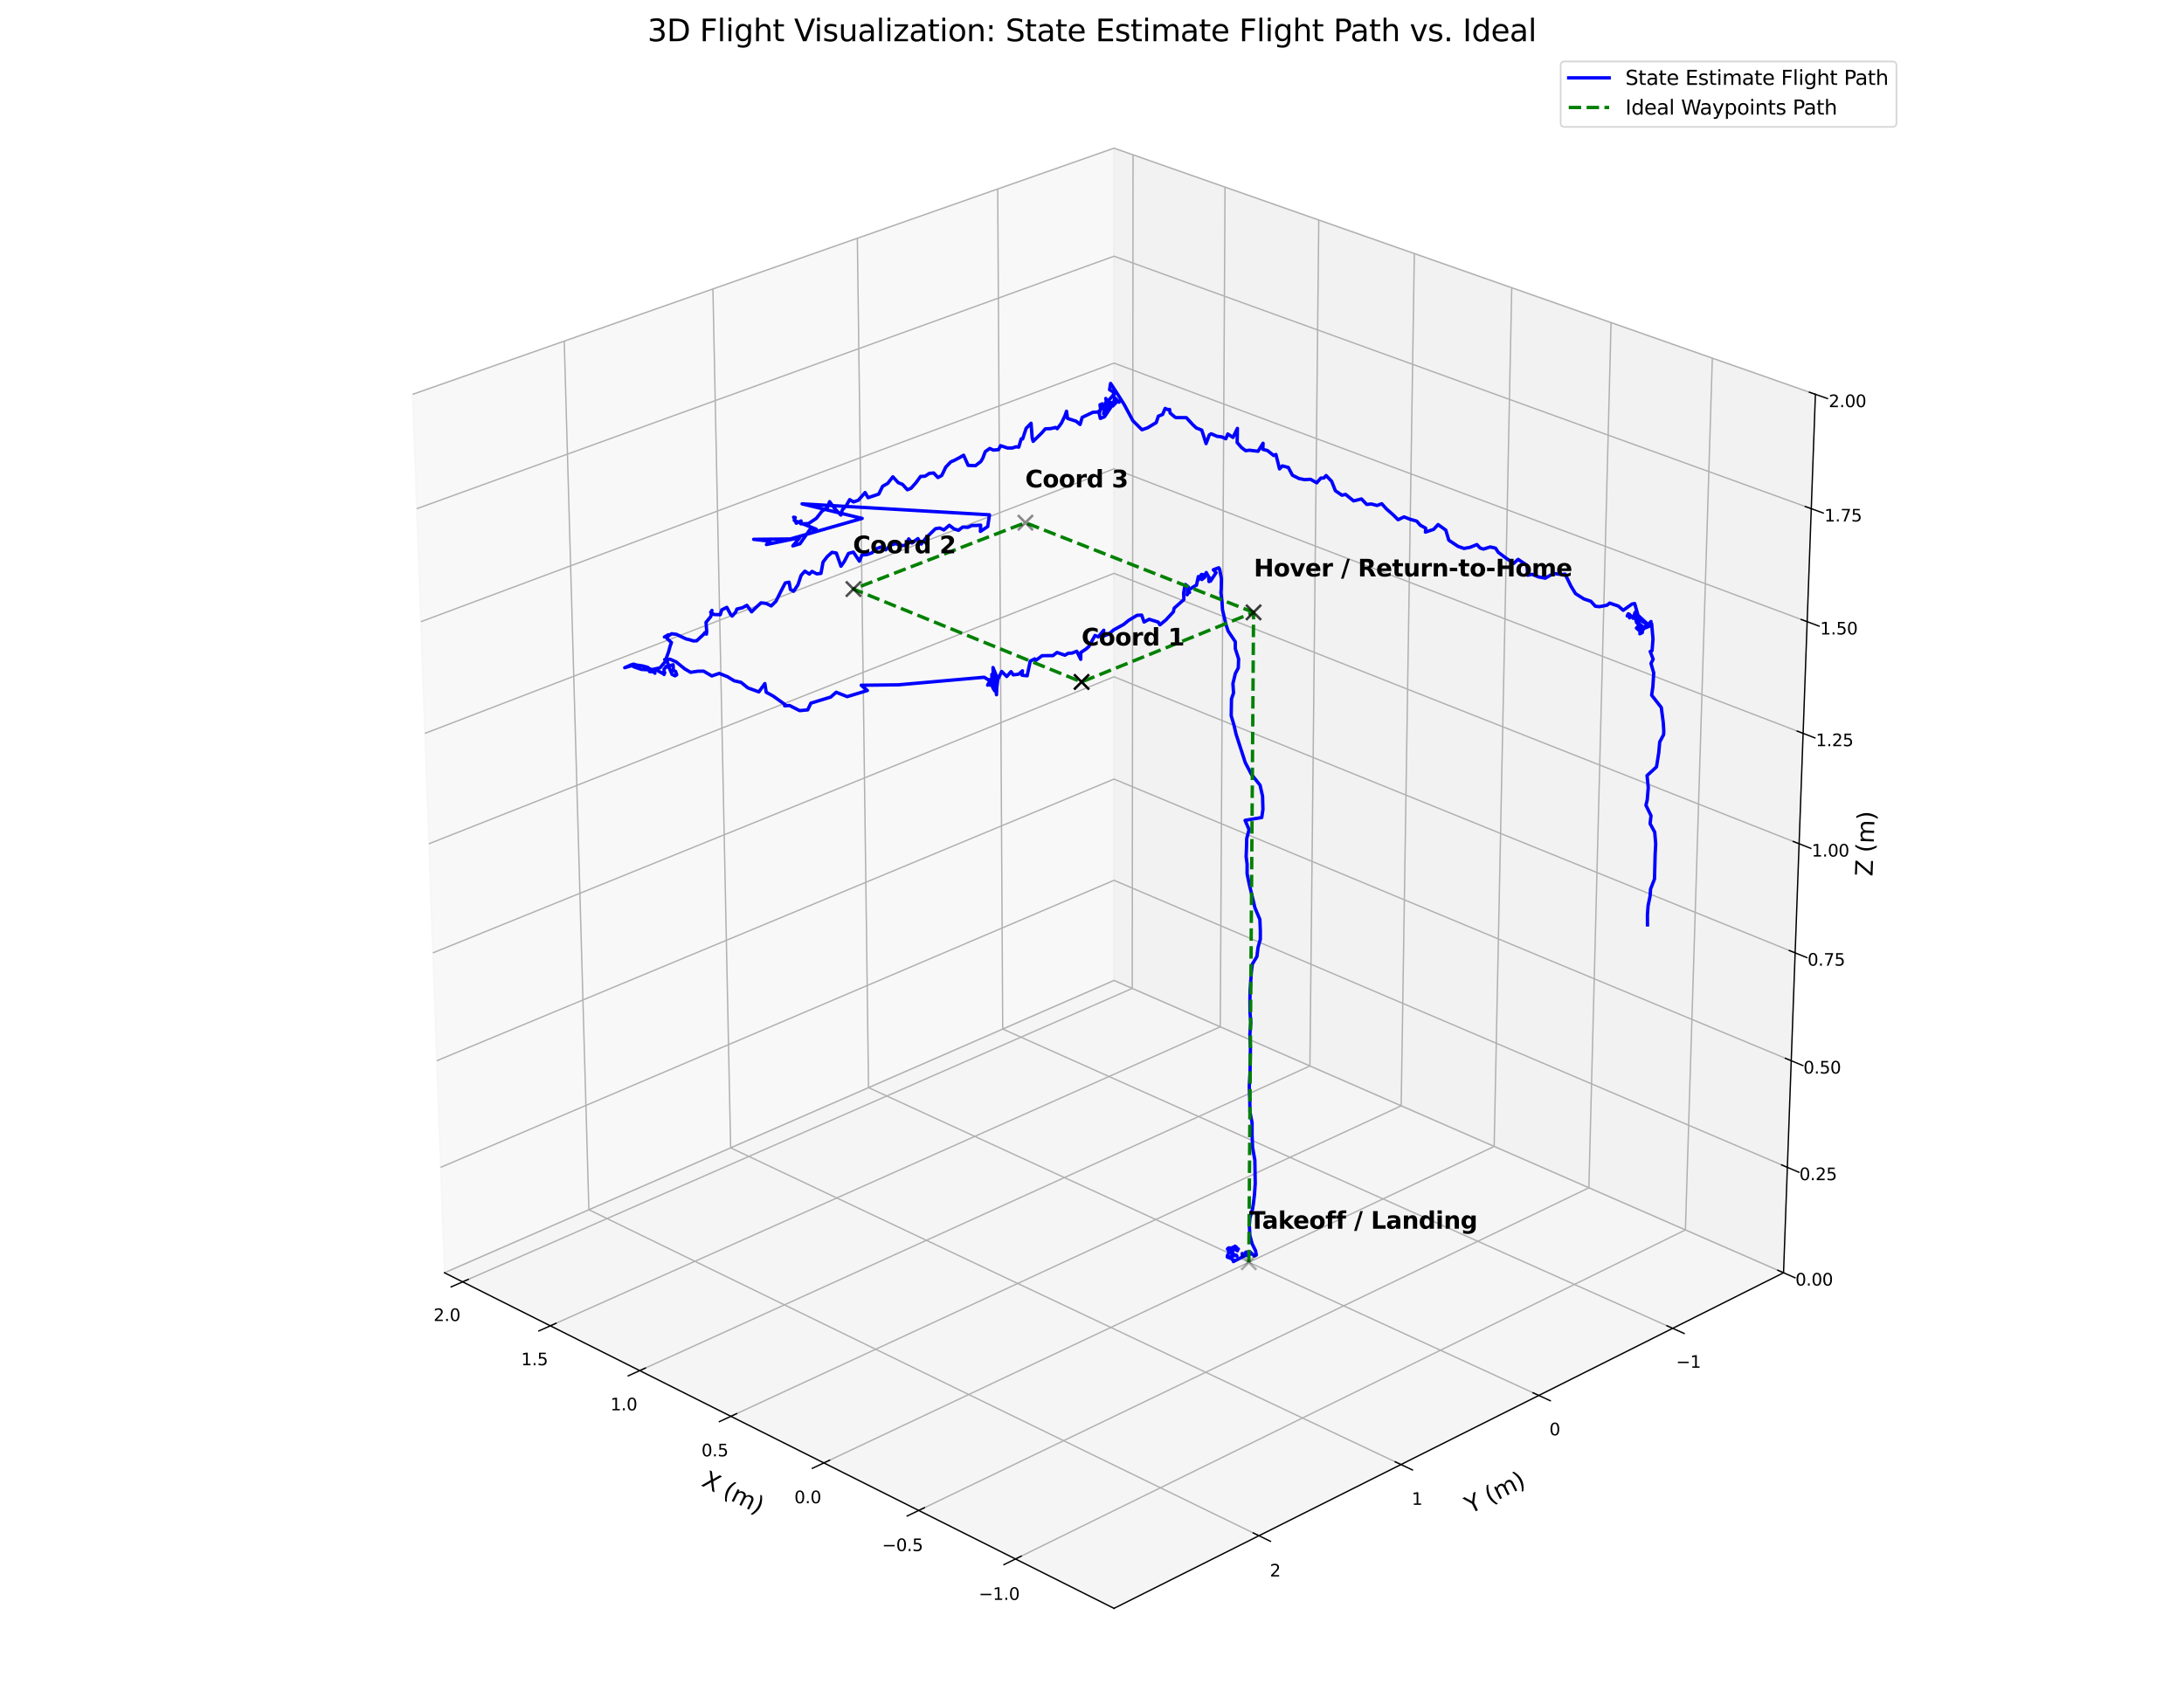 <?xml version="1.0" encoding="utf-8" standalone="no"?>
<!DOCTYPE svg PUBLIC "-//W3C//DTD SVG 1.1//EN"
  "http://www.w3.org/Graphics/SVG/1.1/DTD/svg11.dtd">
<svg xmlns:xlink="http://www.w3.org/1999/xlink" width="1296pt" height="1008pt" viewBox="0 0 1296 1008" xmlns="http://www.w3.org/2000/svg" version="1.1">
 <defs>
  <style type="text/css">*{stroke-linejoin: round; stroke-linecap: butt}</style>
 </defs>
 <g id="figure_1">
  <g id="patch_1">
   <path d="M 0 1008 
L 1296 1008 
L 1296 0 
L 0 0 
z
" style="fill: #ffffff"/>
  </g>
  <g id="patch_2">
   <path d="M 164.64 997.2 
L 1131.36 997.2 
L 1131.36 30.48 
L 164.64 30.48 
z
" style="fill: #ffffff"/>
  </g>
  <g id="pane3d_1">
   <g id="patch_3">
    <path d="M 661.064 581.894 
L 263.758 755.392 
L 244.844 234.039 
L 661.064 87.94 
" style="fill: #f2f2f2; opacity: 0.5; stroke: #f2f2f2; stroke-linejoin: miter"/>
   </g>
  </g>
  <g id="pane3d_2">
   <g id="patch_4">
    <path d="M 1058.369 755.392 
L 661.064 581.894 
L 661.064 87.94 
L 1077.283 234.039 
" style="fill: #e6e6e6; opacity: 0.5; stroke: #e6e6e6; stroke-linejoin: miter"/>
   </g>
  </g>
  <g id="pane3d_3">
   <g id="patch_5">
    <path d="M 1058.369 755.392 
L 661.064 581.894 
L 263.758 755.392 
L 661.064 954.571 
" style="fill: #ececec; opacity: 0.5; stroke: #ececec; stroke-linejoin: miter"/>
   </g>
  </g>
  <g id="grid3d_1">
   <g id="Line3DCollection_1">
    <path d="M 602.588 925.256 
L 1000.131 729.96 
L 1016.113 212.567 
" style="fill: none; stroke: #b0b0b0; stroke-width: 0.8"/>
    <path d="M 545.16 896.466 
L 942.856 704.949 
L 956.008 191.47 
" style="fill: none; stroke: #b0b0b0; stroke-width: 0.8"/>
    <path d="M 488.877 868.249 
L 886.646 680.403 
L 897.072 170.782 
" style="fill: none; stroke: #b0b0b0; stroke-width: 0.8"/>
    <path d="M 433.703 840.589 
L 831.472 656.309 
L 839.272 150.493 
" style="fill: none; stroke: #b0b0b0; stroke-width: 0.8"/>
    <path d="M 379.608 813.47 
L 777.304 632.654 
L 782.574 130.592 
" style="fill: none; stroke: #b0b0b0; stroke-width: 0.8"/>
    <path d="M 326.558 786.875 
L 724.116 609.428 
L 726.948 111.066 
" style="fill: none; stroke: #b0b0b0; stroke-width: 0.8"/>
    <path d="M 274.526 760.79 
L 671.881 586.618 
L 672.362 91.906 
" style="fill: none; stroke: #b0b0b0; stroke-width: 0.8"/>
   </g>
  </g>
  <g id="grid3d_2">
   <g id="Line3DCollection_2">
    <path d="M 592.052 112.164 
L 595.02 610.734 
L 992.587 788.37 
" style="fill: none; stroke: #b0b0b0; stroke-width: 0.8"/>
    <path d="M 508.757 141.402 
L 515.396 645.505 
L 913.14 828.199 
" style="fill: none; stroke: #b0b0b0; stroke-width: 0.8"/>
    <path d="M 423.05 171.486 
L 433.567 681.239 
L 831.336 869.209 
" style="fill: none; stroke: #b0b0b0; stroke-width: 0.8"/>
    <path d="M 334.823 202.455 
L 349.442 717.975 
L 747.068 911.455 
" style="fill: none; stroke: #b0b0b0; stroke-width: 0.8"/>
   </g>
  </g>
  <g id="grid3d_3">
   <g id="Line3DCollection_3">
    <path d="M 1058.369 755.392 
L 661.064 581.894 
L 263.758 755.392 
" style="fill: none; stroke: #b0b0b0; stroke-width: 0.8"/>
    <path d="M 1060.639 692.829 
L 661.064 522.459 
L 261.489 692.829 
" style="fill: none; stroke: #b0b0b0; stroke-width: 0.8"/>
    <path d="M 1062.935 629.547 
L 661.064 462.385 
L 259.193 629.547 
" style="fill: none; stroke: #b0b0b0; stroke-width: 0.8"/>
    <path d="M 1065.257 565.534 
L 661.064 401.662 
L 256.871 565.534 
" style="fill: none; stroke: #b0b0b0; stroke-width: 0.8"/>
    <path d="M 1067.606 500.776 
L 661.064 340.281 
L 254.521 500.776 
" style="fill: none; stroke: #b0b0b0; stroke-width: 0.8"/>
    <path d="M 1069.983 435.262 
L 661.064 278.228 
L 252.144 435.262 
" style="fill: none; stroke: #b0b0b0; stroke-width: 0.8"/>
    <path d="M 1072.388 368.976 
L 661.064 215.495 
L 249.74 368.976 
" style="fill: none; stroke: #b0b0b0; stroke-width: 0.8"/>
    <path d="M 1074.821 301.907 
L 661.064 152.069 
L 247.307 301.907 
" style="fill: none; stroke: #b0b0b0; stroke-width: 0.8"/>
    <path d="M 1077.283 234.039 
L 661.064 87.94 
L 244.844 234.039 
" style="fill: none; stroke: #b0b0b0; stroke-width: 0.8"/>
   </g>
  </g>
  <g id="axis3d_1">
   <g id="line2d_1">
    <path d="M 263.758 755.392 
L 661.064 954.571 
" style="fill: none; stroke: #000000; stroke-width: 0.8; stroke-linecap: square"/>
   </g>
   <g id="xtick_1">
    <g id="line2d_2">
     <path d="M 606 923.58 
L 595.754 928.613 
" style="fill: none; stroke: #000000; stroke-width: 0.8; stroke-linecap: square"/>
    </g>
    <g id="text_1">
     <!-- −1.0 -->
     <g transform="translate(580.761 949.547) scale(0.1 -0.1)">
      <defs>
       <path id="DejaVuSans-2212" d="M 678 2272 
L 4684 2272 
L 4684 1741 
L 678 1741 
L 678 2272 
z
" transform="scale(0.016)"/>
       <path id="DejaVuSans-31" d="M 794 531 
L 1825 531 
L 1825 4091 
L 703 3866 
L 703 4441 
L 1819 4666 
L 2450 4666 
L 2450 531 
L 3481 531 
L 3481 0 
L 794 0 
L 794 531 
z
" transform="scale(0.016)"/>
       <path id="DejaVuSans-2e" d="M 684 794 
L 1344 794 
L 1344 0 
L 684 0 
L 684 794 
z
" transform="scale(0.016)"/>
       <path id="DejaVuSans-30" d="M 2034 4250 
Q 1547 4250 1301 3770 
Q 1056 3291 1056 2328 
Q 1056 1369 1301 889 
Q 1547 409 2034 409 
Q 2525 409 2770 889 
Q 3016 1369 3016 2328 
Q 3016 3291 2770 3770 
Q 2525 4250 2034 4250 
z
M 2034 4750 
Q 2819 4750 3233 4129 
Q 3647 3509 3647 2328 
Q 3647 1150 3233 529 
Q 2819 -91 2034 -91 
Q 1250 -91 836 529 
Q 422 1150 422 2328 
Q 422 3509 836 4129 
Q 1250 4750 2034 4750 
z
" transform="scale(0.016)"/>
      </defs>
      <use xlink:href="#DejaVuSans-2212"/>
      <use xlink:href="#DejaVuSans-31" transform="translate(83.789 0)"/>
      <use xlink:href="#DejaVuSans-2e" transform="translate(147.412 0)"/>
      <use xlink:href="#DejaVuSans-30" transform="translate(179.199 0)"/>
     </g>
    </g>
   </g>
   <g id="xtick_2">
    <g id="line2d_3">
     <path d="M 548.571 894.823 
L 538.328 899.756 
" style="fill: none; stroke: #000000; stroke-width: 0.8; stroke-linecap: square"/>
    </g>
    <g id="text_2">
     <!-- −0.5 -->
     <g transform="translate(523.398 920.573) scale(0.1 -0.1)">
      <defs>
       <path id="DejaVuSans-35" d="M 691 4666 
L 3169 4666 
L 3169 4134 
L 1269 4134 
L 1269 2991 
Q 1406 3038 1543 3061 
Q 1681 3084 1819 3084 
Q 2600 3084 3056 2656 
Q 3513 2228 3513 1497 
Q 3513 744 3044 326 
Q 2575 -91 1722 -91 
Q 1428 -91 1123 -41 
Q 819 9 494 109 
L 494 744 
Q 775 591 1075 516 
Q 1375 441 1709 441 
Q 2250 441 2565 725 
Q 2881 1009 2881 1497 
Q 2881 1984 2565 2268 
Q 2250 2553 1709 2553 
Q 1456 2553 1204 2497 
Q 953 2441 691 2322 
L 691 4666 
z
" transform="scale(0.016)"/>
      </defs>
      <use xlink:href="#DejaVuSans-2212"/>
      <use xlink:href="#DejaVuSans-30" transform="translate(83.789 0)"/>
      <use xlink:href="#DejaVuSans-2e" transform="translate(147.412 0)"/>
      <use xlink:href="#DejaVuSans-35" transform="translate(179.199 0)"/>
     </g>
    </g>
   </g>
   <g id="xtick_3">
    <g id="line2d_4">
     <path d="M 492.285 866.639 
L 482.048 871.474 
" style="fill: none; stroke: #000000; stroke-width: 0.8; stroke-linecap: square"/>
    </g>
    <g id="text_3">
     <!-- 0.0 -->
     <g transform="translate(471.369 892.176) scale(0.1 -0.1)">
      <use xlink:href="#DejaVuSans-30"/>
      <use xlink:href="#DejaVuSans-2e" transform="translate(63.623 0)"/>
      <use xlink:href="#DejaVuSans-30" transform="translate(95.41 0)"/>
     </g>
    </g>
   </g>
   <g id="xtick_4">
    <g id="line2d_5">
     <path d="M 437.11 839.011 
L 426.879 843.751 
" style="fill: none; stroke: #000000; stroke-width: 0.8; stroke-linecap: square"/>
    </g>
    <g id="text_4">
     <!-- 0.5 -->
     <g transform="translate(416.259 864.34) scale(0.1 -0.1)">
      <use xlink:href="#DejaVuSans-30"/>
      <use xlink:href="#DejaVuSans-2e" transform="translate(63.623 0)"/>
      <use xlink:href="#DejaVuSans-35" transform="translate(95.41 0)"/>
     </g>
    </g>
   </g>
   <g id="xtick_5">
    <g id="line2d_6">
     <path d="M 383.011 811.922 
L 372.789 816.57 
" style="fill: none; stroke: #000000; stroke-width: 0.8; stroke-linecap: square"/>
    </g>
    <g id="text_5">
     <!-- 1.0 -->
     <g transform="translate(362.226 837.048) scale(0.1 -0.1)">
      <use xlink:href="#DejaVuSans-31"/>
      <use xlink:href="#DejaVuSans-2e" transform="translate(63.623 0)"/>
      <use xlink:href="#DejaVuSans-30" transform="translate(95.41 0)"/>
     </g>
    </g>
   </g>
   <g id="xtick_6">
    <g id="line2d_7">
     <path d="M 329.959 785.357 
L 319.746 789.916 
" style="fill: none; stroke: #000000; stroke-width: 0.8; stroke-linecap: square"/>
    </g>
    <g id="text_6">
     <!-- 1.5 -->
     <g transform="translate(309.24 810.284) scale(0.1 -0.1)">
      <use xlink:href="#DejaVuSans-31"/>
      <use xlink:href="#DejaVuSans-2e" transform="translate(63.623 0)"/>
      <use xlink:href="#DejaVuSans-35" transform="translate(95.41 0)"/>
     </g>
    </g>
   </g>
   <g id="xtick_7">
    <g id="line2d_8">
     <path d="M 277.922 759.301 
L 267.722 763.772 
" style="fill: none; stroke: #000000; stroke-width: 0.8; stroke-linecap: square"/>
    </g>
    <g id="text_7">
     <!-- 2.0 -->
     <g transform="translate(257.269 784.033) scale(0.1 -0.1)">
      <defs>
       <path id="DejaVuSans-32" d="M 1228 531 
L 3431 531 
L 3431 0 
L 469 0 
L 469 531 
Q 828 903 1448 1529 
Q 2069 2156 2228 2338 
Q 2531 2678 2651 2914 
Q 2772 3150 2772 3378 
Q 2772 3750 2511 3984 
Q 2250 4219 1831 4219 
Q 1534 4219 1204 4116 
Q 875 4013 500 3803 
L 500 4441 
Q 881 4594 1212 4672 
Q 1544 4750 1819 4750 
Q 2544 4750 2975 4387 
Q 3406 4025 3406 3419 
Q 3406 3131 3298 2873 
Q 3191 2616 2906 2266 
Q 2828 2175 2409 1742 
Q 1991 1309 1228 531 
z
" transform="scale(0.016)"/>
      </defs>
      <use xlink:href="#DejaVuSans-32"/>
      <use xlink:href="#DejaVuSans-2e" transform="translate(63.623 0)"/>
      <use xlink:href="#DejaVuSans-30" transform="translate(95.41 0)"/>
     </g>
    </g>
   </g>
   <g id="text_8">
    <!-- X (m) -->
    <g transform="translate(415.633 881.519) rotate(-333.374) scale(0.14 -0.14)">
     <defs>
      <path id="DejaVuSans-58" d="M 403 4666 
L 1081 4666 
L 2241 2931 
L 3406 4666 
L 4084 4666 
L 2584 2425 
L 4184 0 
L 3506 0 
L 2194 1984 
L 872 0 
L 191 0 
L 1856 2491 
L 403 4666 
z
" transform="scale(0.016)"/>
      <path id="DejaVuSans-20" transform="scale(0.016)"/>
      <path id="DejaVuSans-28" d="M 1984 4856 
Q 1566 4138 1362 3434 
Q 1159 2731 1159 2009 
Q 1159 1288 1364 580 
Q 1569 -128 1984 -844 
L 1484 -844 
Q 1016 -109 783 600 
Q 550 1309 550 2009 
Q 550 2706 781 3412 
Q 1013 4119 1484 4856 
L 1984 4856 
z
" transform="scale(0.016)"/>
      <path id="DejaVuSans-6d" d="M 3328 2828 
Q 3544 3216 3844 3400 
Q 4144 3584 4550 3584 
Q 5097 3584 5394 3201 
Q 5691 2819 5691 2113 
L 5691 0 
L 5113 0 
L 5113 2094 
Q 5113 2597 4934 2840 
Q 4756 3084 4391 3084 
Q 3944 3084 3684 2787 
Q 3425 2491 3425 1978 
L 3425 0 
L 2847 0 
L 2847 2094 
Q 2847 2600 2669 2842 
Q 2491 3084 2119 3084 
Q 1678 3084 1418 2786 
Q 1159 2488 1159 1978 
L 1159 0 
L 581 0 
L 581 3500 
L 1159 3500 
L 1159 2956 
Q 1356 3278 1631 3431 
Q 1906 3584 2284 3584 
Q 2666 3584 2933 3390 
Q 3200 3197 3328 2828 
z
" transform="scale(0.016)"/>
      <path id="DejaVuSans-29" d="M 513 4856 
L 1013 4856 
Q 1481 4119 1714 3412 
Q 1947 2706 1947 2009 
Q 1947 1309 1714 600 
Q 1481 -109 1013 -844 
L 513 -844 
Q 928 -128 1133 580 
Q 1338 1288 1338 2009 
Q 1338 2731 1133 3434 
Q 928 4138 513 4856 
z
" transform="scale(0.016)"/>
     </defs>
     <use xlink:href="#DejaVuSans-58"/>
     <use xlink:href="#DejaVuSans-20" transform="translate(68.506 0)"/>
     <use xlink:href="#DejaVuSans-28" transform="translate(100.293 0)"/>
     <use xlink:href="#DejaVuSans-6d" transform="translate(139.307 0)"/>
     <use xlink:href="#DejaVuSans-29" transform="translate(236.719 0)"/>
    </g>
   </g>
  </g>
  <g id="axis3d_2">
   <g id="line2d_9">
    <path d="M 1058.369 755.392 
L 661.064 954.571 
" style="fill: none; stroke: #000000; stroke-width: 0.8; stroke-linecap: square"/>
   </g>
   <g id="xtick_8">
    <g id="line2d_10">
     <path d="M 989.186 786.851 
L 999.399 791.414 
" style="fill: none; stroke: #000000; stroke-width: 0.8; stroke-linecap: square"/>
    </g>
    <g id="text_9">
     <!-- −1 -->
     <g transform="translate(994.586 811.789) scale(0.1 -0.1)">
      <use xlink:href="#DejaVuSans-2212"/>
      <use xlink:href="#DejaVuSans-31" transform="translate(83.789 0)"/>
     </g>
    </g>
   </g>
   <g id="xtick_9">
    <g id="line2d_11">
     <path d="M 909.735 826.635 
L 919.962 831.332 
" style="fill: none; stroke: #000000; stroke-width: 0.8; stroke-linecap: square"/>
    </g>
    <g id="text_10">
     <!-- 0 -->
     <g transform="translate(919.423 851.871) scale(0.1 -0.1)">
      <use xlink:href="#DejaVuSans-30"/>
     </g>
    </g>
   </g>
   <g id="xtick_10">
    <g id="line2d_12">
     <path d="M 827.927 867.598 
L 838.165 872.436 
" style="fill: none; stroke: #000000; stroke-width: 0.8; stroke-linecap: square"/>
    </g>
    <g id="text_11">
     <!-- 1 -->
     <g transform="translate(837.713 893.143) scale(0.1 -0.1)">
      <use xlink:href="#DejaVuSans-31"/>
     </g>
    </g>
   </g>
   <g id="xtick_11">
    <g id="line2d_13">
     <path d="M 743.657 909.795 
L 753.901 914.78 
" style="fill: none; stroke: #000000; stroke-width: 0.8; stroke-linecap: square"/>
    </g>
    <g id="text_12">
     <!-- 2 -->
     <g transform="translate(753.541 935.658) scale(0.1 -0.1)">
      <use xlink:href="#DejaVuSans-32"/>
     </g>
    </g>
   </g>
   <g id="text_13">
    <!-- Y (m) -->
    <g transform="translate(872.452 898.585) rotate(-26.626) scale(0.14 -0.14)">
     <defs>
      <path id="DejaVuSans-59" d="M -13 4666 
L 666 4666 
L 1959 2747 
L 3244 4666 
L 3922 4666 
L 2272 2222 
L 2272 0 
L 1638 0 
L 1638 2222 
L -13 4666 
z
" transform="scale(0.016)"/>
     </defs>
     <use xlink:href="#DejaVuSans-59"/>
     <use xlink:href="#DejaVuSans-20" transform="translate(61.084 0)"/>
     <use xlink:href="#DejaVuSans-28" transform="translate(92.871 0)"/>
     <use xlink:href="#DejaVuSans-6d" transform="translate(131.885 0)"/>
     <use xlink:href="#DejaVuSans-29" transform="translate(229.297 0)"/>
    </g>
   </g>
  </g>
  <g id="axis3d_3">
   <g id="line2d_14">
    <path d="M 1058.369 755.392 
L 1077.283 234.039 
" style="fill: none; stroke: #000000; stroke-width: 0.8; stroke-linecap: square"/>
   </g>
   <g id="xtick_12">
    <g id="line2d_15">
     <path d="M 1054.974 753.909 
L 1065.172 758.362 
" style="fill: none; stroke: #000000; stroke-width: 0.8; stroke-linecap: square"/>
    </g>
    <g id="text_14">
     <!-- 0.00 -->
     <g transform="translate(1065.385 762.99) scale(0.1 -0.1)">
      <use xlink:href="#DejaVuSans-30"/>
      <use xlink:href="#DejaVuSans-2e" transform="translate(63.623 0)"/>
      <use xlink:href="#DejaVuSans-30" transform="translate(95.41 0)"/>
      <use xlink:href="#DejaVuSans-30" transform="translate(159.033 0)"/>
     </g>
    </g>
   </g>
   <g id="xtick_13">
    <g id="line2d_16">
     <path d="M 1057.223 691.372 
L 1067.483 695.747 
" style="fill: none; stroke: #000000; stroke-width: 0.8; stroke-linecap: square"/>
    </g>
    <g id="text_15">
     <!-- 0.25 -->
     <g transform="translate(1067.759 700.427) scale(0.1 -0.1)">
      <use xlink:href="#DejaVuSans-30"/>
      <use xlink:href="#DejaVuSans-2e" transform="translate(63.623 0)"/>
      <use xlink:href="#DejaVuSans-32" transform="translate(95.41 0)"/>
      <use xlink:href="#DejaVuSans-35" transform="translate(159.033 0)"/>
     </g>
    </g>
   </g>
   <g id="xtick_14">
    <g id="line2d_17">
     <path d="M 1059.498 628.117 
L 1069.82 632.411 
" style="fill: none; stroke: #000000; stroke-width: 0.8; stroke-linecap: square"/>
    </g>
    <g id="text_16">
     <!-- 0.50 -->
     <g transform="translate(1070.159 637.145) scale(0.1 -0.1)">
      <use xlink:href="#DejaVuSans-30"/>
      <use xlink:href="#DejaVuSans-2e" transform="translate(63.623 0)"/>
      <use xlink:href="#DejaVuSans-35" transform="translate(95.41 0)"/>
      <use xlink:href="#DejaVuSans-30" transform="translate(159.033 0)"/>
     </g>
    </g>
   </g>
   <g id="xtick_15">
    <g id="line2d_18">
     <path d="M 1061.799 564.132 
L 1072.185 568.343 
" style="fill: none; stroke: #000000; stroke-width: 0.8; stroke-linecap: square"/>
    </g>
    <g id="text_17">
     <!-- 0.75 -->
     <g transform="translate(1072.588 573.132) scale(0.1 -0.1)">
      <defs>
       <path id="DejaVuSans-37" d="M 525 4666 
L 3525 4666 
L 3525 4397 
L 1831 0 
L 1172 0 
L 2766 4134 
L 525 4134 
L 525 4666 
z
" transform="scale(0.016)"/>
      </defs>
      <use xlink:href="#DejaVuSans-30"/>
      <use xlink:href="#DejaVuSans-2e" transform="translate(63.623 0)"/>
      <use xlink:href="#DejaVuSans-37" transform="translate(95.41 0)"/>
      <use xlink:href="#DejaVuSans-35" transform="translate(159.033 0)"/>
     </g>
    </g>
   </g>
   <g id="xtick_16">
    <g id="line2d_19">
     <path d="M 1064.127 499.402 
L 1074.578 503.528 
" style="fill: none; stroke: #000000; stroke-width: 0.8; stroke-linecap: square"/>
    </g>
    <g id="text_18">
     <!-- 1.00 -->
     <g transform="translate(1075.044 508.375) scale(0.1 -0.1)">
      <use xlink:href="#DejaVuSans-31"/>
      <use xlink:href="#DejaVuSans-2e" transform="translate(63.623 0)"/>
      <use xlink:href="#DejaVuSans-30" transform="translate(95.41 0)"/>
      <use xlink:href="#DejaVuSans-30" transform="translate(159.033 0)"/>
     </g>
    </g>
   </g>
   <g id="xtick_17">
    <g id="line2d_20">
     <path d="M 1066.482 433.917 
L 1076.998 437.955 
" style="fill: none; stroke: #000000; stroke-width: 0.8; stroke-linecap: square"/>
    </g>
    <g id="text_19">
     <!-- 1.25 -->
     <g transform="translate(1077.53 442.86) scale(0.1 -0.1)">
      <use xlink:href="#DejaVuSans-31"/>
      <use xlink:href="#DejaVuSans-2e" transform="translate(63.623 0)"/>
      <use xlink:href="#DejaVuSans-32" transform="translate(95.41 0)"/>
      <use xlink:href="#DejaVuSans-35" transform="translate(159.033 0)"/>
     </g>
    </g>
   </g>
   <g id="xtick_18">
    <g id="line2d_21">
     <path d="M 1068.865 367.662 
L 1079.447 371.61 
" style="fill: none; stroke: #000000; stroke-width: 0.8; stroke-linecap: square"/>
    </g>
    <g id="text_20">
     <!-- 1.50 -->
     <g transform="translate(1080.044 376.575) scale(0.1 -0.1)">
      <use xlink:href="#DejaVuSans-31"/>
      <use xlink:href="#DejaVuSans-2e" transform="translate(63.623 0)"/>
      <use xlink:href="#DejaVuSans-35" transform="translate(95.41 0)"/>
      <use xlink:href="#DejaVuSans-30" transform="translate(159.033 0)"/>
     </g>
    </g>
   </g>
   <g id="xtick_19">
    <g id="line2d_22">
     <path d="M 1071.275 300.623 
L 1081.924 304.479 
" style="fill: none; stroke: #000000; stroke-width: 0.8; stroke-linecap: square"/>
    </g>
    <g id="text_21">
     <!-- 1.75 -->
     <g transform="translate(1082.589 309.505) scale(0.1 -0.1)">
      <use xlink:href="#DejaVuSans-31"/>
      <use xlink:href="#DejaVuSans-2e" transform="translate(63.623 0)"/>
      <use xlink:href="#DejaVuSans-37" transform="translate(95.41 0)"/>
      <use xlink:href="#DejaVuSans-35" transform="translate(159.033 0)"/>
     </g>
    </g>
   </g>
   <g id="xtick_20">
    <g id="line2d_23">
     <path d="M 1073.715 232.787 
L 1084.432 236.549 
" style="fill: none; stroke: #000000; stroke-width: 0.8; stroke-linecap: square"/>
    </g>
    <g id="text_22">
     <!-- 2.00 -->
     <g transform="translate(1085.163 241.638) scale(0.1 -0.1)">
      <use xlink:href="#DejaVuSans-32"/>
      <use xlink:href="#DejaVuSans-2e" transform="translate(63.623 0)"/>
      <use xlink:href="#DejaVuSans-30" transform="translate(95.41 0)"/>
      <use xlink:href="#DejaVuSans-30" transform="translate(159.033 0)"/>
     </g>
    </g>
   </g>
   <g id="text_23">
    <!-- Z (m) -->
    <g transform="translate(1111.139 520.204) rotate(-87.922) scale(0.14 -0.14)">
     <defs>
      <path id="DejaVuSans-5a" d="M 359 4666 
L 4025 4666 
L 4025 4184 
L 1075 531 
L 4097 531 
L 4097 0 
L 288 0 
L 288 481 
L 3238 4134 
L 359 4134 
L 359 4666 
z
" transform="scale(0.016)"/>
     </defs>
     <use xlink:href="#DejaVuSans-5a"/>
     <use xlink:href="#DejaVuSans-20" transform="translate(68.506 0)"/>
     <use xlink:href="#DejaVuSans-28" transform="translate(100.293 0)"/>
     <use xlink:href="#DejaVuSans-6d" transform="translate(139.307 0)"/>
     <use xlink:href="#DejaVuSans-29" transform="translate(236.719 0)"/>
    </g>
   </g>
  </g>
  <g id="axes_1">
   <g id="line2d_24">
    <path d="M 733.93 740.551 
L 734.418 741.17 
L 734.846 741.302 
L 734.132 741.145 
L 734.249 742.379 
L 732.989 741.317 
L 733.586 740.278 
L 733.523 740.028 
L 733.133 739.865 
L 732.97 740.4 
L 733.393 740.183 
L 732.848 739.591 
L 733.528 740.121 
L 733.179 740.34 
L 731.545 740.263 
L 731.518 740.544 
L 731.638 740.852 
L 730.455 740.828 
L 729.96 740.943 
L 730.063 740.65 
L 729.074 740.63 
L 728.378 741.31 
L 728.97 741.964 
L 730.189 742.148 
L 730.161 742.257 
L 730.992 742.488 
L 730.43 742.875 
L 730.305 742.556 
L 729.707 741.956 
L 730.719 741.856 
L 732.297 741.817 
L 730.494 741.168 
L 730.71 741.359 
L 730.327 741.958 
L 730.814 741.953 
L 729.122 742.606 
L 729.457 742.533 
L 729.92 742.905 
L 729.06 743.734 
L 729.099 742.47 
L 730.066 742.127 
L 729.898 742.286 
L 729.769 741.722 
L 729.955 741.997 
L 729.842 742.996 
L 730.483 743.621 
L 730.594 743.892 
L 731.444 743.522 
L 732.52 744.944 
L 733.656 744.941 
L 733.957 745.532 
L 733.944 745.363 
L 731.914 745.04 
L 731.549 745.621 
L 731.385 745.412 
L 731.622 745.508 
L 729.938 746.036 
L 730.171 746.771 
L 729.796 746.562 
L 728.618 746.281 
L 728.257 745.944 
L 728.42 744.927 
L 729.346 745.962 
L 731.172 747.402 
L 731.691 748.106 
L 732.016 748.175 
L 732.029 747.733 
L 731.912 748.76 
L 741.308 743.89 
L 742.439 744.267 
L 741.044 744.346 
L 741.274 744.64 
L 740.257 745.17 
L 739.043 745.001 
L 740.107 744.459 
L 739.968 744.804 
L 738.931 744.442 
L 737.11 743.989 
L 737.615 744.977 
L 737.598 744.76 
L 738.157 744.876 
L 737.156 744.573 
L 737.295 745.084 
L 738.072 744.561 
L 738.54 744.079 
L 739.833 743.668 
L 739.523 743.073 
L 739.244 743.197 
L 739.336 743.265 
L 740.46 743.72 
L 740.87 743.567 
L 741.775 743.012 
L 744.335 745.447 
L 745.527 744.828 
L 744.998 742.202 
L 743.031 738.189 
L 741.686 733.21 
L 741.356 727.13 
L 741.718 722.922 
L 743.34 717.284 
L 743.826 714.031 
L 744.437 708.782 
L 744.867 702.344 
L 744.63 688.511 
L 743.291 681.02 
L 742.986 673.154 
L 742.986 666.324 
L 741.741 659.996 
L 741.633 652.629 
L 741.325 644.795 
L 741.786 636.302 
L 742.022 621.572 
L 741.693 613.898 
L 742.237 606.738 
L 741.776 601.172 
L 741.713 594.214 
L 741.794 588.199 
L 742.557 577.127 
L 743.145 572.207 
L 745.88 567.657 
L 746.519 562.316 
L 747.884 557.489 
L 747.893 552.32 
L 747.619 545.716 
L 744.703 538.818 
L 741.29 524.688 
L 740.04 518.573 
L 740.046 512.871 
L 739.466 508.358 
L 739.668 503.787 
L 739.815 497.629 
L 741.211 492.394 
L 738.843 486.873 
L 748.734 485.197 
L 749.433 480.411 
L 749.22 472.608 
L 747.742 466.037 
L 742.527 459.452 
L 738.94 452.579 
L 733.457 435.618 
L 732.279 430.466 
L 730.603 424.781 
L 730.778 414.823 
L 731.988 411.273 
L 731.62 405.717 
L 733.056 399.74 
L 734.804 396.422 
L 735.009 391.1 
L 733.025 384.944 
L 733.035 380.907 
L 728.778 374.512 
L 727.551 370.797 
L 725.424 361.845 
L 725.162 357.367 
L 724.493 351.599 
L 724.692 349.445 
L 724.803 343.434 
L 723.817 338.272 
L 723.435 337.168 
L 723.179 336.986 
L 720.017 338.156 
L 721.635 339.884 
L 718.306 344.928 
L 717.822 342.898 
L 717.442 345.164 
L 717.18 342.306 
L 715.807 339.791 
L 715.357 340.652 
L 714.911 342.546 
L 713.171 343.939 
L 714.02 341.102 
L 712.95 340.939 
L 711.216 344.047 
L 711.104 342.192 
L 709.994 347.319 
L 709.056 347.762 
L 706.06 349.66 
L 704.635 351.091 
L 705.896 351.581 
L 704.974 351.964 
L 704.457 352.99 
L 705.08 348.265 
L 703.422 346.916 
L 702.975 348.569 
L 702.373 351.991 
L 702.538 355.828 
L 696.758 360.968 
L 696.277 363.147 
L 691.891 367.885 
L 688.317 370.851 
L 687.257 369.191 
L 681.903 367.54 
L 678.898 369.168 
L 677.476 365.065 
L 674.766 365.187 
L 669.845 368.115 
L 666.806 370.593 
L 660.748 373.919 
L 658.06 376.259 
L 654.525 377.649 
L 654.973 374.053 
L 651.746 377.981 
L 649.796 377.161 
L 646.09 383.755 
L 644.43 385.219 
L 641.383 387.234 
L 641.309 391.311 
L 638.979 386.539 
L 636.101 387.621 
L 633.98 387.699 
L 631.904 388.858 
L 627.238 387.243 
L 624.819 389.116 
L 618.417 389.134 
L 614.656 391.952 
L 614.038 391.047 
L 611.354 392.382 
L 609.519 401.09 
L 606.474 400.764 
L 606.73 398.133 
L 604.448 400.137 
L 601.27 400.531 
L 599.951 398.628 
L 597.41 401.506 
L 594.396 398.515 
L 592.119 403.247 
L 589.259 396.184 
L 589.353 399.386 
L 590.64 407.818 
L 590.344 409.627 
L 590.527 409.992 
L 590.808 408.445 
L 591.329 412.322 
L 591.567 406.336 
L 591.566 407.583 
L 592.146 402.968 
L 592.032 403.075 
L 591.534 404.357 
L 591.461 403.399 
L 590.671 405.248 
L 590.44 408.381 
L 590.218 409.629 
L 588.835 406.692 
L 588.535 400.289 
L 588.971 401.147 
L 588.856 404.615 
L 589.487 403.919 
L 589.65 403.959 
L 589.669 405.005 
L 590.324 410.065 
L 589.333 408.566 
L 587.315 403.352 
L 587.43 406.642 
L 589.005 403.987 
L 586.762 405.55 
L 586.068 406.651 
L 587.331 404.119 
L 588.051 404.416 
L 584.01 401.956 
L 533.085 406.446 
L 511.064 406.706 
L 514.719 409.83 
L 502.735 413.452 
L 496.187 410.856 
L 492.967 413.714 
L 481.194 417.319 
L 479.291 421.319 
L 474.515 421.756 
L 468.533 418.728 
L 465.598 418.89 
L 466.238 418.426 
L 458.764 413.095 
L 454.666 410.844 
L 453.866 405.709 
L 450.303 410.639 
L 443.786 408.256 
L 439.702 404.951 
L 435.669 404.05 
L 431.654 401.613 
L 426.816 399.665 
L 422.401 401.173 
L 417.481 398.315 
L 413.998 398.386 
L 409.846 399.028 
L 406.392 397.028 
L 401.147 392.79 
L 397.648 391.273 
L 394.95 391.338 
L 394.414 391.465 
L 395.911 392.65 
L 396.913 395.267 
L 399.447 394.53 
L 399.617 398.062 
L 400.883 398.459 
L 401.574 400.486 
L 400.541 401.109 
L 398.798 400.248 
L 396.998 396.094 
L 396.252 395.963 
L 395.296 395.465 
L 394.731 396.365 
L 394.054 397.183 
L 394.19 399.891 
L 393.725 399.968 
L 394.049 400.317 
L 394.465 399.191 
L 394.024 398.55 
L 393.131 399.627 
L 389.924 397.851 
L 388.26 397.949 
L 386.317 398.732 
L 385.146 397.714 
L 385.271 397.709 
L 385.416 398.59 
L 385.924 397.012 
L 388.637 399.562 
L 388.104 398.66 
L 389.174 397.725 
L 387.346 398.616 
L 384.363 396.053 
L 381.271 395.223 
L 377.782 394.726 
L 375.935 394.163 
L 373.975 394.794 
L 374.248 395.259 
L 370.718 396.282 
L 374.316 394.702 
L 376.22 395.773 
L 380.645 397.307 
L 386.079 397.596 
L 391.702 396.319 
L 394.591 392.879 
L 396.798 386.669 
L 397.625 383.526 
L 398.451 381.355 
L 395.896 379.029 
L 396.051 377.926 
L 396.579 376.727 
L 394.279 378.067 
L 395.886 377.947 
L 398.527 376.12 
L 401.34 376.473 
L 407.093 379.196 
L 409.164 379.688 
L 411.628 380.435 
L 412.11 380.319 
L 413.4 380.33 
L 417.538 376.49 
L 418.324 375.443 
L 419.196 376.36 
L 419.377 374.77 
L 418.95 369.381 
L 421.816 365.864 
L 422.465 362.273 
L 421.723 363.423 
L 423.695 364.717 
L 427.412 364.827 
L 428.331 361.935 
L 431.311 360.469 
L 433.565 364.739 
L 434.468 365.635 
L 436.638 363.143 
L 437.26 361.48 
L 440.478 360.719 
L 443.204 359.276 
L 446.013 363.132 
L 448.716 360.415 
L 451.614 357.778 
L 454.668 358.148 
L 457.633 359.624 
L 460.451 356.88 
L 463.251 351.233 
L 465.989 345.977 
L 468.242 345.532 
L 469.044 349.858 
L 470.934 350.916 
L 473.503 347.095 
L 475.378 341.492 
L 477.62 338.973 
L 480.294 340.715 
L 481.882 339.134 
L 484.674 340.585 
L 487.168 340.314 
L 488.403 333.556 
L 490.921 330.312 
L 493.712 327.808 
L 496.292 328.225 
L 499.043 336.066 
L 500.987 333.307 
L 503.504 328.455 
L 506.398 327.683 
L 509.974 333.041 
L 511.492 329.352 
L 514.429 329.147 
L 517.263 328.193 
L 520.223 325.616 
L 522.922 324.659 
L 525.588 326.322 
L 528.586 323.446 
L 531.49 322.675 
L 534.561 323.684 
L 537.245 323.783 
L 539.231 319.835 
L 541.116 322.277 
L 544.71 319.658 
L 546.682 322.929 
L 549.466 319.272 
L 555.097 313.802 
L 557.626 313.381 
L 560.107 314.515 
L 563.329 311.773 
L 566.164 313.927 
L 568.79 314.734 
L 571.306 312.788 
L 574.301 313.003 
L 576.778 311.87 
L 579.208 311.863 
L 581.924 311.667 
L 581.775 315.391 
L 586.121 312.529 
L 587.16 305.541 
L 475.963 299.038 
L 511.606 307.681 
L 469.012 319.876 
L 447.221 320.102 
L 456.92 321.205 
L 454.818 323.167 
L 474.481 319.139 
L 470.484 323.986 
L 474.722 322.723 
L 480.752 314.097 
L 484.377 314.086 
L 471.321 308.885 
L 471.899 307.15 
L 470.936 306.959 
L 472.509 310.544 
L 475.352 309.183 
L 475.177 310.891 
L 479.734 310.766 
L 484.422 307.656 
L 487.772 303.367 
L 491.01 301.216 
L 492.299 297.726 
L 494.997 301.449 
L 498.975 305.687 
L 499.788 302.709 
L 502.135 300.14 
L 504.204 296.516 
L 506.481 297.905 
L 509.343 296.904 
L 513.36 292.327 
L 515.135 295.373 
L 521.451 293.251 
L 523.749 288.613 
L 526.705 286.959 
L 529.83 282.985 
L 532.983 286.417 
L 535.606 287.513 
L 538.44 290.664 
L 540.591 289.805 
L 543.499 286.549 
L 546.267 282.766 
L 548.882 282.635 
L 551.538 280.941 
L 554.073 280.718 
L 556.574 283.415 
L 558.838 282.208 
L 561.221 277.238 
L 564.205 274.13 
L 566.184 273.272 
L 569.264 271.675 
L 571.819 270.169 
L 574.512 276.198 
L 578.824 276.391 
L 582.041 273.906 
L 583.204 271.925 
L 584.684 268.027 
L 587.346 266.151 
L 589.431 267.137 
L 592.54 266.879 
L 593.719 264.508 
L 597.926 265.904 
L 600.667 265.902 
L 602.886 265.168 
L 604.551 265.386 
L 605.971 260.472 
L 606.835 260.541 
L 608.914 254.22 
L 611.833 251.202 
L 612.5 259.75 
L 613.058 261.941 
L 618.133 256.995 
L 620.293 254.518 
L 623.5 254.377 
L 626.349 253.697 
L 627.323 254.438 
L 628.877 252.476 
L 629.937 250.951 
L 631.891 246.906 
L 632.879 244.065 
L 633.474 248.293 
L 634.5 248.671 
L 638.529 249.965 
L 640.946 251.924 
L 642.16 247.719 
L 648.537 244.69 
L 651.604 244.518 
L 655.132 241.266 
L 657.694 238.535 
L 659.514 238.94 
L 660.379 240.925 
L 662.625 238.546 
L 663.655 238.392 
L 664.052 238.714 
L 661.591 236.2 
L 660.513 239.726 
L 655.435 247.345 
L 652.972 248.329 
L 652.241 245.319 
L 653.127 242.924 
L 652.728 240.262 
L 654.08 239.673 
L 655.679 243.772 
L 655.531 245.163 
L 654.849 245.531 
L 655.787 241.938 
L 656.818 242.962 
L 656.713 241.893 
L 655.895 240.526 
L 656.748 239.601 
L 656.185 236.475 
L 657.345 239.395 
L 656.005 238.979 
L 656.671 240.115 
L 658.115 238.887 
L 657.808 239.061 
L 657.678 240.648 
L 657.856 241.934 
L 657.427 241.872 
L 658.569 241.511 
L 658.359 240.346 
L 657.521 237.975 
L 660.777 234.329 
L 661.068 235.93 
L 660.86 233.967 
L 662.133 232.963 
L 660.645 234.082 
L 660.794 234.983 
L 661.231 233.433 
L 661.669 233.208 
L 658.435 231.321 
L 659.035 227.559 
L 661.979 232.019 
L 667.032 239.966 
L 672.265 249.697 
L 677.666 255.066 
L 681.008 253.883 
L 686.106 250.806 
L 687.376 246.995 
L 689.866 246.008 
L 691.413 242.402 
L 693.053 243.14 
L 694.033 242.99 
L 694.366 245.118 
L 697.231 247.589 
L 698.01 247.869 
L 703.975 247.88 
L 707.797 252.021 
L 709.877 253.981 
L 713.14 255.287 
L 715.698 263.281 
L 717.616 258.122 
L 718.735 257.439 
L 722.155 258.951 
L 724.901 259.282 
L 727.422 260.403 
L 728.579 257.581 
L 731.65 259.611 
L 734.287 254.256 
L 734.137 262.644 
L 736.794 265.684 
L 739.207 267.492 
L 741.37 267.2 
L 746.529 267.829 
L 749.507 263.075 
L 749.386 266.681 
L 752.149 267.415 
L 755.786 270.318 
L 757.137 269.743 
L 759.279 278.299 
L 760.937 276.512 
L 764.492 277.427 
L 766.928 282.055 
L 770.952 284.063 
L 774.234 284.671 
L 777.656 284.456 
L 781.352 286.553 
L 783.806 283.752 
L 785.601 283.699 
L 786.917 282.241 
L 790.185 285.625 
L 792.426 291.25 
L 796.309 293.909 
L 798.484 293.431 
L 803.227 297.288 
L 807.919 296.132 
L 810.998 299.366 
L 813.859 299.122 
L 817.154 300.011 
L 819.949 298.966 
L 822.664 302.007 
L 826.68 305.518 
L 829.637 308.465 
L 833.179 306.767 
L 836.564 308.127 
L 840.683 309.29 
L 842.843 311.738 
L 846.021 313.48 
L 845.863 315.807 
L 850.734 314.175 
L 853.353 311.333 
L 857.952 314.637 
L 859.74 320.618 
L 865.216 324.272 
L 868.735 325.505 
L 872.314 324.863 
L 876.386 323.204 
L 878.294 325.24 
L 880.266 325.894 
L 884.308 324.621 
L 887.472 325.33 
L 889.058 327.783 
L 893.657 331.23 
L 898.188 334.39 
L 900.86 331.987 
L 906.087 335.475 
L 906.579 341.402 
L 909.11 340.854 
L 912.902 342.38 
L 916.966 343.155 
L 920.772 340.993 
L 922.368 340.362 
L 926.526 341.001 
L 928.754 340.754 
L 932.238 347.908 
L 934.899 352.305 
L 939.89 355.466 
L 943.991 356.849 
L 946.714 359.799 
L 949.127 360.06 
L 953.611 359.203 
L 955.164 357.933 
L 960.379 359.726 
L 963.217 362.215 
L 968.467 358.486 
L 970.033 358.214 
L 972.005 365.188 
L 978.016 370.705 
L 979.716 368.881 
L 979.494 370.016 
L 978.074 370.8 
L 971.416 367.139 
L 967.805 365.678 
L 966.995 366.7 
L 966.229 364.286 
L 965.612 365.577 
L 966.752 364.495 
L 969.136 366.951 
L 970.274 363.445 
L 972.779 371.629 
L 973.808 372.495 
L 974.591 371.759 
L 972.656 370.176 
L 971.178 369.578 
L 970.624 367.404 
L 970.952 367.042 
L 972.389 371.519 
L 971.074 372.755 
L 973.944 375.29 
L 973.488 373.745 
L 973.098 376.166 
L 974.543 375.48 
L 974.599 372.657 
L 974.413 374.677 
L 976.449 371.553 
L 976.257 372.678 
L 979.026 371.55 
L 980.107 370.26 
L 980.895 379.296 
L 980.345 386.158 
L 979.253 386.673 
L 980.992 391.256 
L 979.708 393.74 
L 981.329 399.382 
L 980.813 407.747 
L 980.088 412.578 
L 985.824 419.904 
L 986.962 428.59 
L 987.302 433.855 
L 987.178 436.044 
L 984.892 440.372 
L 984.317 446.76 
L 982.98 455.157 
L 977.367 460.303 
L 978.099 467.389 
L 977.488 474.696 
L 976.726 477.944 
L 979.731 484.142 
L 979.166 488.841 
L 981.924 493.904 
L 982.504 500.91 
L 982.175 506.953 
L 981.803 521.665 
L 979.475 527.61 
L 979.168 531.79 
L 977.989 537.52 
L 977.595 542.999 
L 977.629 548.922 
L 977.629 548.922 
" clip-path="url(#p34ac940f8e)" style="fill: none; stroke: #0000ff; stroke-width: 2; stroke-linecap: square"/>
   </g>
   <g id="line2d_25">
    <path d="M 741.057 749.157 
L 743.873 363.449 
L 641.815 404.743 
L 506.447 349.604 
L 608.475 310.217 
L 743.873 363.449 
" clip-path="url(#p34ac940f8e)" style="fill: none; stroke-dasharray: 7.4,3.2; stroke-dashoffset: 0; stroke: #008000; stroke-width: 2"/>
   </g>
   <g id="Path3DCollection_1">
    <path d="M 736.585 753.629 
L 745.529 744.685 
M 736.585 744.685 
L 745.529 753.629 
" clip-path="url(#p34ac940f8e)" style="fill-opacity: 0.3; stroke: #000000; stroke-opacity: 0.3; stroke-width: 1.5"/>
    <path d="M 604.003 314.689 
L 612.948 305.744 
M 604.003 305.744 
L 612.948 314.689 
" clip-path="url(#p34ac940f8e)" style="fill-opacity: 0.446; stroke: #000000; stroke-opacity: 0.446; stroke-width: 1.5"/>
    <path d="M 501.975 354.076 
L 510.919 345.132 
M 501.975 345.132 
L 510.919 354.076 
" clip-path="url(#p34ac940f8e)" style="fill-opacity: 0.677; stroke: #000000; stroke-opacity: 0.677; stroke-width: 1.5"/>
    <path d="M 739.401 367.921 
L 748.345 358.977 
M 739.401 358.977 
L 748.345 367.921 
" clip-path="url(#p34ac940f8e)" style="fill-opacity: 0.758; stroke: #000000; stroke-opacity: 0.758; stroke-width: 1.5"/>
    <path d="M 637.343 409.215 
L 646.287 400.27 
M 637.343 400.27 
L 646.287 409.215 
" clip-path="url(#p34ac940f8e)" style="stroke: #000000; stroke-width: 1.5"/>
   </g>
   <g id="text_24">
    <!-- Takeoff / Landing -->
    <g transform="translate(741.203 729.249) scale(0.14 -0.14)">
     <defs>
      <path id="DejaVuSans-Bold-54" d="M 31 4666 
L 4331 4666 
L 4331 3756 
L 2784 3756 
L 2784 0 
L 1581 0 
L 1581 3756 
L 31 3756 
L 31 4666 
z
" transform="scale(0.016)"/>
      <path id="DejaVuSans-Bold-61" d="M 2106 1575 
Q 1756 1575 1579 1456 
Q 1403 1338 1403 1106 
Q 1403 894 1545 773 
Q 1688 653 1941 653 
Q 2256 653 2472 879 
Q 2688 1106 2688 1447 
L 2688 1575 
L 2106 1575 
z
M 3816 1997 
L 3816 0 
L 2688 0 
L 2688 519 
Q 2463 200 2181 54 
Q 1900 -91 1497 -91 
Q 953 -91 614 226 
Q 275 544 275 1050 
Q 275 1666 698 1953 
Q 1122 2241 2028 2241 
L 2688 2241 
L 2688 2328 
Q 2688 2594 2478 2717 
Q 2269 2841 1825 2841 
Q 1466 2841 1156 2769 
Q 847 2697 581 2553 
L 581 3406 
Q 941 3494 1303 3539 
Q 1666 3584 2028 3584 
Q 2975 3584 3395 3211 
Q 3816 2838 3816 1997 
z
" transform="scale(0.016)"/>
      <path id="DejaVuSans-Bold-6b" d="M 538 4863 
L 1656 4863 
L 1656 2216 
L 2944 3500 
L 4244 3500 
L 2534 1894 
L 4378 0 
L 3022 0 
L 1656 1459 
L 1656 0 
L 538 0 
L 538 4863 
z
" transform="scale(0.016)"/>
      <path id="DejaVuSans-Bold-65" d="M 4031 1759 
L 4031 1441 
L 1416 1441 
Q 1456 1047 1700 850 
Q 1944 653 2381 653 
Q 2734 653 3104 758 
Q 3475 863 3866 1075 
L 3866 213 
Q 3469 63 3072 -14 
Q 2675 -91 2278 -91 
Q 1328 -91 801 392 
Q 275 875 275 1747 
Q 275 2603 792 3093 
Q 1309 3584 2216 3584 
Q 3041 3584 3536 3087 
Q 4031 2591 4031 1759 
z
M 2881 2131 
Q 2881 2450 2695 2645 
Q 2509 2841 2209 2841 
Q 1884 2841 1681 2658 
Q 1478 2475 1428 2131 
L 2881 2131 
z
" transform="scale(0.016)"/>
      <path id="DejaVuSans-Bold-6f" d="M 2203 2784 
Q 1831 2784 1636 2517 
Q 1441 2250 1441 1747 
Q 1441 1244 1636 976 
Q 1831 709 2203 709 
Q 2569 709 2762 976 
Q 2956 1244 2956 1747 
Q 2956 2250 2762 2517 
Q 2569 2784 2203 2784 
z
M 2203 3584 
Q 3106 3584 3614 3096 
Q 4122 2609 4122 1747 
Q 4122 884 3614 396 
Q 3106 -91 2203 -91 
Q 1297 -91 786 396 
Q 275 884 275 1747 
Q 275 2609 786 3096 
Q 1297 3584 2203 3584 
z
" transform="scale(0.016)"/>
      <path id="DejaVuSans-Bold-66" d="M 2841 4863 
L 2841 4128 
L 2222 4128 
Q 1984 4128 1890 4042 
Q 1797 3956 1797 3744 
L 1797 3500 
L 2753 3500 
L 2753 2700 
L 1797 2700 
L 1797 0 
L 678 0 
L 678 2700 
L 122 2700 
L 122 3500 
L 678 3500 
L 678 3744 
Q 678 4316 997 4589 
Q 1316 4863 1984 4863 
L 2841 4863 
z
" transform="scale(0.016)"/>
      <path id="DejaVuSans-Bold-20" transform="scale(0.016)"/>
      <path id="DejaVuSans-Bold-2f" d="M 1644 4666 
L 2338 4666 
L 691 -594 
L 0 -594 
L 1644 4666 
z
" transform="scale(0.016)"/>
      <path id="DejaVuSans-Bold-4c" d="M 588 4666 
L 1791 4666 
L 1791 909 
L 3903 909 
L 3903 0 
L 588 0 
L 588 4666 
z
" transform="scale(0.016)"/>
      <path id="DejaVuSans-Bold-6e" d="M 4056 2131 
L 4056 0 
L 2931 0 
L 2931 347 
L 2931 1631 
Q 2931 2084 2911 2256 
Q 2891 2428 2841 2509 
Q 2775 2619 2662 2680 
Q 2550 2741 2406 2741 
Q 2056 2741 1856 2470 
Q 1656 2200 1656 1722 
L 1656 0 
L 538 0 
L 538 3500 
L 1656 3500 
L 1656 2988 
Q 1909 3294 2193 3439 
Q 2478 3584 2822 3584 
Q 3428 3584 3742 3212 
Q 4056 2841 4056 2131 
z
" transform="scale(0.016)"/>
      <path id="DejaVuSans-Bold-64" d="M 2919 2988 
L 2919 4863 
L 4044 4863 
L 4044 0 
L 2919 0 
L 2919 506 
Q 2688 197 2409 53 
Q 2131 -91 1766 -91 
Q 1119 -91 703 423 
Q 288 938 288 1747 
Q 288 2556 703 3070 
Q 1119 3584 1766 3584 
Q 2128 3584 2408 3439 
Q 2688 3294 2919 2988 
z
M 2181 722 
Q 2541 722 2730 984 
Q 2919 1247 2919 1747 
Q 2919 2247 2730 2509 
Q 2541 2772 2181 2772 
Q 1825 2772 1636 2509 
Q 1447 2247 1447 1747 
Q 1447 1247 1636 984 
Q 1825 722 2181 722 
z
" transform="scale(0.016)"/>
      <path id="DejaVuSans-Bold-69" d="M 538 3500 
L 1656 3500 
L 1656 0 
L 538 0 
L 538 3500 
z
M 538 4863 
L 1656 4863 
L 1656 3950 
L 538 3950 
L 538 4863 
z
" transform="scale(0.016)"/>
      <path id="DejaVuSans-Bold-67" d="M 2919 594 
Q 2688 288 2409 144 
Q 2131 0 1766 0 
Q 1125 0 706 504 
Q 288 1009 288 1791 
Q 288 2575 706 3076 
Q 1125 3578 1766 3578 
Q 2131 3578 2409 3434 
Q 2688 3291 2919 2981 
L 2919 3500 
L 4044 3500 
L 4044 353 
Q 4044 -491 3511 -936 
Q 2978 -1381 1966 -1381 
Q 1638 -1381 1331 -1331 
Q 1025 -1281 716 -1178 
L 716 -306 
Q 1009 -475 1290 -558 
Q 1572 -641 1856 -641 
Q 2406 -641 2662 -400 
Q 2919 -159 2919 353 
L 2919 594 
z
M 2181 2772 
Q 1834 2772 1640 2515 
Q 1447 2259 1447 1791 
Q 1447 1309 1634 1061 
Q 1822 813 2181 813 
Q 2531 813 2725 1069 
Q 2919 1325 2919 1791 
Q 2919 2259 2725 2515 
Q 2531 2772 2181 2772 
z
" transform="scale(0.016)"/>
     </defs>
     <use xlink:href="#DejaVuSans-Bold-54"/>
     <use xlink:href="#DejaVuSans-Bold-61" transform="translate(55.338 0)"/>
     <use xlink:href="#DejaVuSans-Bold-6b" transform="translate(122.818 0)"/>
     <use xlink:href="#DejaVuSans-Bold-65" transform="translate(186.697 0)"/>
     <use xlink:href="#DejaVuSans-Bold-6f" transform="translate(254.52 0)"/>
     <use xlink:href="#DejaVuSans-Bold-66" transform="translate(323.221 0)"/>
     <use xlink:href="#DejaVuSans-Bold-66" transform="translate(366.727 0)"/>
     <use xlink:href="#DejaVuSans-Bold-20" transform="translate(410.232 0)"/>
     <use xlink:href="#DejaVuSans-Bold-2f" transform="translate(445.047 0)"/>
     <use xlink:href="#DejaVuSans-Bold-20" transform="translate(481.57 0)"/>
     <use xlink:href="#DejaVuSans-Bold-4c" transform="translate(516.385 0)"/>
     <use xlink:href="#DejaVuSans-Bold-61" transform="translate(580.105 0)"/>
     <use xlink:href="#DejaVuSans-Bold-6e" transform="translate(647.586 0)"/>
     <use xlink:href="#DejaVuSans-Bold-64" transform="translate(718.777 0)"/>
     <use xlink:href="#DejaVuSans-Bold-69" transform="translate(790.359 0)"/>
     <use xlink:href="#DejaVuSans-Bold-6e" transform="translate(824.637 0)"/>
     <use xlink:href="#DejaVuSans-Bold-67" transform="translate(895.828 0)"/>
    </g>
   </g>
   <g id="text_25">
    <!-- Hover / Return-to-Home -->
    <g transform="translate(744.029 342.113) scale(0.14 -0.14)">
     <defs>
      <path id="DejaVuSans-Bold-48" d="M 588 4666 
L 1791 4666 
L 1791 2888 
L 3566 2888 
L 3566 4666 
L 4769 4666 
L 4769 0 
L 3566 0 
L 3566 1978 
L 1791 1978 
L 1791 0 
L 588 0 
L 588 4666 
z
" transform="scale(0.016)"/>
      <path id="DejaVuSans-Bold-76" d="M 97 3500 
L 1216 3500 
L 2088 1081 
L 2956 3500 
L 4078 3500 
L 2700 0 
L 1472 0 
L 97 3500 
z
" transform="scale(0.016)"/>
      <path id="DejaVuSans-Bold-72" d="M 3138 2547 
Q 2991 2616 2845 2648 
Q 2700 2681 2553 2681 
Q 2122 2681 1889 2404 
Q 1656 2128 1656 1613 
L 1656 0 
L 538 0 
L 538 3500 
L 1656 3500 
L 1656 2925 
Q 1872 3269 2151 3426 
Q 2431 3584 2822 3584 
Q 2878 3584 2943 3579 
Q 3009 3575 3134 3559 
L 3138 2547 
z
" transform="scale(0.016)"/>
      <path id="DejaVuSans-Bold-52" d="M 2297 2597 
Q 2675 2597 2839 2737 
Q 3003 2878 3003 3200 
Q 3003 3519 2839 3656 
Q 2675 3794 2297 3794 
L 1791 3794 
L 1791 2597 
L 2297 2597 
z
M 1791 1766 
L 1791 0 
L 588 0 
L 588 4666 
L 2425 4666 
Q 3347 4666 3776 4356 
Q 4206 4047 4206 3378 
Q 4206 2916 3982 2619 
Q 3759 2322 3309 2181 
Q 3556 2125 3751 1926 
Q 3947 1728 4147 1325 
L 4800 0 
L 3519 0 
L 2950 1159 
Q 2778 1509 2601 1637 
Q 2425 1766 2131 1766 
L 1791 1766 
z
" transform="scale(0.016)"/>
      <path id="DejaVuSans-Bold-74" d="M 1759 4494 
L 1759 3500 
L 2913 3500 
L 2913 2700 
L 1759 2700 
L 1759 1216 
Q 1759 972 1856 886 
Q 1953 800 2241 800 
L 2816 800 
L 2816 0 
L 1856 0 
Q 1194 0 917 276 
Q 641 553 641 1216 
L 641 2700 
L 84 2700 
L 84 3500 
L 641 3500 
L 641 4494 
L 1759 4494 
z
" transform="scale(0.016)"/>
      <path id="DejaVuSans-Bold-75" d="M 500 1363 
L 500 3500 
L 1625 3500 
L 1625 3150 
Q 1625 2866 1622 2436 
Q 1619 2006 1619 1863 
Q 1619 1441 1641 1255 
Q 1663 1069 1716 984 
Q 1784 875 1895 815 
Q 2006 756 2150 756 
Q 2500 756 2700 1025 
Q 2900 1294 2900 1772 
L 2900 3500 
L 4019 3500 
L 4019 0 
L 2900 0 
L 2900 506 
Q 2647 200 2364 54 
Q 2081 -91 1741 -91 
Q 1134 -91 817 281 
Q 500 653 500 1363 
z
" transform="scale(0.016)"/>
      <path id="DejaVuSans-Bold-2d" d="M 347 2297 
L 2309 2297 
L 2309 1388 
L 347 1388 
L 347 2297 
z
" transform="scale(0.016)"/>
      <path id="DejaVuSans-Bold-6d" d="M 3781 2919 
Q 3994 3244 4286 3414 
Q 4578 3584 4928 3584 
Q 5531 3584 5847 3212 
Q 6163 2841 6163 2131 
L 6163 0 
L 5038 0 
L 5038 1825 
Q 5041 1866 5042 1909 
Q 5044 1953 5044 2034 
Q 5044 2406 4934 2573 
Q 4825 2741 4581 2741 
Q 4263 2741 4089 2478 
Q 3916 2216 3909 1719 
L 3909 0 
L 2784 0 
L 2784 1825 
Q 2784 2406 2684 2573 
Q 2584 2741 2328 2741 
Q 2006 2741 1831 2477 
Q 1656 2213 1656 1722 
L 1656 0 
L 531 0 
L 531 3500 
L 1656 3500 
L 1656 2988 
Q 1863 3284 2130 3434 
Q 2397 3584 2719 3584 
Q 3081 3584 3359 3409 
Q 3638 3234 3781 2919 
z
" transform="scale(0.016)"/>
     </defs>
     <use xlink:href="#DejaVuSans-Bold-48"/>
     <use xlink:href="#DejaVuSans-Bold-6f" transform="translate(83.691 0)"/>
     <use xlink:href="#DejaVuSans-Bold-76" transform="translate(152.393 0)"/>
     <use xlink:href="#DejaVuSans-Bold-65" transform="translate(217.578 0)"/>
     <use xlink:href="#DejaVuSans-Bold-72" transform="translate(285.4 0)"/>
     <use xlink:href="#DejaVuSans-Bold-20" transform="translate(334.717 0)"/>
     <use xlink:href="#DejaVuSans-Bold-2f" transform="translate(369.531 0)"/>
     <use xlink:href="#DejaVuSans-Bold-20" transform="translate(406.055 0)"/>
     <use xlink:href="#DejaVuSans-Bold-52" transform="translate(440.869 0)"/>
     <use xlink:href="#DejaVuSans-Bold-65" transform="translate(517.871 0)"/>
     <use xlink:href="#DejaVuSans-Bold-74" transform="translate(585.693 0)"/>
     <use xlink:href="#DejaVuSans-Bold-75" transform="translate(633.496 0)"/>
     <use xlink:href="#DejaVuSans-Bold-72" transform="translate(704.688 0)"/>
     <use xlink:href="#DejaVuSans-Bold-6e" transform="translate(754.004 0)"/>
     <use xlink:href="#DejaVuSans-Bold-2d" transform="translate(825.195 0)"/>
     <use xlink:href="#DejaVuSans-Bold-74" transform="translate(866.699 0)"/>
     <use xlink:href="#DejaVuSans-Bold-6f" transform="translate(914.502 0)"/>
     <use xlink:href="#DejaVuSans-Bold-2d" transform="translate(983.203 0)"/>
     <use xlink:href="#DejaVuSans-Bold-48" transform="translate(1024.707 0)"/>
     <use xlink:href="#DejaVuSans-Bold-6f" transform="translate(1108.398 0)"/>
     <use xlink:href="#DejaVuSans-Bold-6d" transform="translate(1177.1 0)"/>
     <use xlink:href="#DejaVuSans-Bold-65" transform="translate(1281.299 0)"/>
    </g>
   </g>
   <g id="text_26">
    <!-- Coord 1 -->
    <g transform="translate(641.778 383.102) scale(0.14 -0.14)">
     <defs>
      <path id="DejaVuSans-Bold-43" d="M 4288 256 
Q 3956 84 3597 -3 
Q 3238 -91 2847 -91 
Q 1681 -91 1000 561 
Q 319 1213 319 2328 
Q 319 3447 1000 4098 
Q 1681 4750 2847 4750 
Q 3238 4750 3597 4662 
Q 3956 4575 4288 4403 
L 4288 3438 
Q 3953 3666 3628 3772 
Q 3303 3878 2944 3878 
Q 2300 3878 1931 3465 
Q 1563 3053 1563 2328 
Q 1563 1606 1931 1193 
Q 2300 781 2944 781 
Q 3303 781 3628 887 
Q 3953 994 4288 1222 
L 4288 256 
z
" transform="scale(0.016)"/>
      <path id="DejaVuSans-Bold-31" d="M 750 831 
L 1813 831 
L 1813 3847 
L 722 3622 
L 722 4441 
L 1806 4666 
L 2950 4666 
L 2950 831 
L 4013 831 
L 4013 0 
L 750 0 
L 750 831 
z
" transform="scale(0.016)"/>
     </defs>
     <use xlink:href="#DejaVuSans-Bold-43"/>
     <use xlink:href="#DejaVuSans-Bold-6f" transform="translate(73.389 0)"/>
     <use xlink:href="#DejaVuSans-Bold-6f" transform="translate(142.09 0)"/>
     <use xlink:href="#DejaVuSans-Bold-72" transform="translate(210.791 0)"/>
     <use xlink:href="#DejaVuSans-Bold-64" transform="translate(260.107 0)"/>
     <use xlink:href="#DejaVuSans-Bold-20" transform="translate(331.689 0)"/>
     <use xlink:href="#DejaVuSans-Bold-31" transform="translate(366.504 0)"/>
    </g>
   </g>
   <g id="text_27">
    <!-- Coord 2 -->
    <g transform="translate(506.158 328.372) scale(0.14 -0.14)">
     <defs>
      <path id="DejaVuSans-Bold-32" d="M 1844 884 
L 3897 884 
L 3897 0 
L 506 0 
L 506 884 
L 2209 2388 
Q 2438 2594 2547 2791 
Q 2656 2988 2656 3200 
Q 2656 3528 2436 3728 
Q 2216 3928 1850 3928 
Q 1569 3928 1234 3808 
Q 900 3688 519 3450 
L 519 4475 
Q 925 4609 1322 4679 
Q 1719 4750 2100 4750 
Q 2938 4750 3402 4381 
Q 3866 4013 3866 3353 
Q 3866 2972 3669 2642 
Q 3472 2313 2841 1759 
L 1844 884 
z
" transform="scale(0.016)"/>
     </defs>
     <use xlink:href="#DejaVuSans-Bold-43"/>
     <use xlink:href="#DejaVuSans-Bold-6f" transform="translate(73.389 0)"/>
     <use xlink:href="#DejaVuSans-Bold-6f" transform="translate(142.09 0)"/>
     <use xlink:href="#DejaVuSans-Bold-72" transform="translate(210.791 0)"/>
     <use xlink:href="#DejaVuSans-Bold-64" transform="translate(260.107 0)"/>
     <use xlink:href="#DejaVuSans-Bold-20" transform="translate(331.689 0)"/>
     <use xlink:href="#DejaVuSans-Bold-32" transform="translate(366.504 0)"/>
    </g>
   </g>
   <g id="text_28">
    <!-- Coord 3 -->
    <g transform="translate(608.379 289.278) scale(0.14 -0.14)">
     <defs>
      <path id="DejaVuSans-Bold-33" d="M 2981 2516 
Q 3453 2394 3698 2092 
Q 3944 1791 3944 1325 
Q 3944 631 3412 270 
Q 2881 -91 1863 -91 
Q 1503 -91 1142 -33 
Q 781 25 428 141 
L 428 1069 
Q 766 900 1098 814 
Q 1431 728 1753 728 
Q 2231 728 2486 893 
Q 2741 1059 2741 1369 
Q 2741 1688 2480 1852 
Q 2219 2016 1709 2016 
L 1228 2016 
L 1228 2791 
L 1734 2791 
Q 2188 2791 2409 2933 
Q 2631 3075 2631 3366 
Q 2631 3634 2415 3781 
Q 2200 3928 1806 3928 
Q 1516 3928 1219 3862 
Q 922 3797 628 3669 
L 628 4550 
Q 984 4650 1334 4700 
Q 1684 4750 2022 4750 
Q 2931 4750 3382 4451 
Q 3834 4153 3834 3553 
Q 3834 3144 3618 2883 
Q 3403 2622 2981 2516 
z
" transform="scale(0.016)"/>
     </defs>
     <use xlink:href="#DejaVuSans-Bold-43"/>
     <use xlink:href="#DejaVuSans-Bold-6f" transform="translate(73.389 0)"/>
     <use xlink:href="#DejaVuSans-Bold-6f" transform="translate(142.09 0)"/>
     <use xlink:href="#DejaVuSans-Bold-72" transform="translate(210.791 0)"/>
     <use xlink:href="#DejaVuSans-Bold-64" transform="translate(260.107 0)"/>
     <use xlink:href="#DejaVuSans-Bold-20" transform="translate(331.689 0)"/>
     <use xlink:href="#DejaVuSans-Bold-33" transform="translate(366.504 0)"/>
    </g>
   </g>
   <g id="text_29">
    <!-- 3D Flight Visualization: State Estimate Flight Path vs. Ideal -->
    <g transform="translate(384.202 24.48) scale(0.18 -0.18)">
     <defs>
      <path id="DejaVuSans-33" d="M 2597 2516 
Q 3050 2419 3304 2112 
Q 3559 1806 3559 1356 
Q 3559 666 3084 287 
Q 2609 -91 1734 -91 
Q 1441 -91 1130 -33 
Q 819 25 488 141 
L 488 750 
Q 750 597 1062 519 
Q 1375 441 1716 441 
Q 2309 441 2620 675 
Q 2931 909 2931 1356 
Q 2931 1769 2642 2001 
Q 2353 2234 1838 2234 
L 1294 2234 
L 1294 2753 
L 1863 2753 
Q 2328 2753 2575 2939 
Q 2822 3125 2822 3475 
Q 2822 3834 2567 4026 
Q 2313 4219 1838 4219 
Q 1578 4219 1281 4162 
Q 984 4106 628 3988 
L 628 4550 
Q 988 4650 1302 4700 
Q 1616 4750 1894 4750 
Q 2613 4750 3031 4423 
Q 3450 4097 3450 3541 
Q 3450 3153 3228 2886 
Q 3006 2619 2597 2516 
z
" transform="scale(0.016)"/>
      <path id="DejaVuSans-44" d="M 1259 4147 
L 1259 519 
L 2022 519 
Q 2988 519 3436 956 
Q 3884 1394 3884 2338 
Q 3884 3275 3436 3711 
Q 2988 4147 2022 4147 
L 1259 4147 
z
M 628 4666 
L 1925 4666 
Q 3281 4666 3915 4102 
Q 4550 3538 4550 2338 
Q 4550 1131 3912 565 
Q 3275 0 1925 0 
L 628 0 
L 628 4666 
z
" transform="scale(0.016)"/>
      <path id="DejaVuSans-46" d="M 628 4666 
L 3309 4666 
L 3309 4134 
L 1259 4134 
L 1259 2759 
L 3109 2759 
L 3109 2228 
L 1259 2228 
L 1259 0 
L 628 0 
L 628 4666 
z
" transform="scale(0.016)"/>
      <path id="DejaVuSans-6c" d="M 603 4863 
L 1178 4863 
L 1178 0 
L 603 0 
L 603 4863 
z
" transform="scale(0.016)"/>
      <path id="DejaVuSans-69" d="M 603 3500 
L 1178 3500 
L 1178 0 
L 603 0 
L 603 3500 
z
M 603 4863 
L 1178 4863 
L 1178 4134 
L 603 4134 
L 603 4863 
z
" transform="scale(0.016)"/>
      <path id="DejaVuSans-67" d="M 2906 1791 
Q 2906 2416 2648 2759 
Q 2391 3103 1925 3103 
Q 1463 3103 1205 2759 
Q 947 2416 947 1791 
Q 947 1169 1205 825 
Q 1463 481 1925 481 
Q 2391 481 2648 825 
Q 2906 1169 2906 1791 
z
M 3481 434 
Q 3481 -459 3084 -895 
Q 2688 -1331 1869 -1331 
Q 1566 -1331 1297 -1286 
Q 1028 -1241 775 -1147 
L 775 -588 
Q 1028 -725 1275 -790 
Q 1522 -856 1778 -856 
Q 2344 -856 2625 -561 
Q 2906 -266 2906 331 
L 2906 616 
Q 2728 306 2450 153 
Q 2172 0 1784 0 
Q 1141 0 747 490 
Q 353 981 353 1791 
Q 353 2603 747 3093 
Q 1141 3584 1784 3584 
Q 2172 3584 2450 3431 
Q 2728 3278 2906 2969 
L 2906 3500 
L 3481 3500 
L 3481 434 
z
" transform="scale(0.016)"/>
      <path id="DejaVuSans-68" d="M 3513 2113 
L 3513 0 
L 2938 0 
L 2938 2094 
Q 2938 2591 2744 2837 
Q 2550 3084 2163 3084 
Q 1697 3084 1428 2787 
Q 1159 2491 1159 1978 
L 1159 0 
L 581 0 
L 581 4863 
L 1159 4863 
L 1159 2956 
Q 1366 3272 1645 3428 
Q 1925 3584 2291 3584 
Q 2894 3584 3203 3211 
Q 3513 2838 3513 2113 
z
" transform="scale(0.016)"/>
      <path id="DejaVuSans-74" d="M 1172 4494 
L 1172 3500 
L 2356 3500 
L 2356 3053 
L 1172 3053 
L 1172 1153 
Q 1172 725 1289 603 
Q 1406 481 1766 481 
L 2356 481 
L 2356 0 
L 1766 0 
Q 1100 0 847 248 
Q 594 497 594 1153 
L 594 3053 
L 172 3053 
L 172 3500 
L 594 3500 
L 594 4494 
L 1172 4494 
z
" transform="scale(0.016)"/>
      <path id="DejaVuSans-56" d="M 1831 0 
L 50 4666 
L 709 4666 
L 2188 738 
L 3669 4666 
L 4325 4666 
L 2547 0 
L 1831 0 
z
" transform="scale(0.016)"/>
      <path id="DejaVuSans-73" d="M 2834 3397 
L 2834 2853 
Q 2591 2978 2328 3040 
Q 2066 3103 1784 3103 
Q 1356 3103 1142 2972 
Q 928 2841 928 2578 
Q 928 2378 1081 2264 
Q 1234 2150 1697 2047 
L 1894 2003 
Q 2506 1872 2764 1633 
Q 3022 1394 3022 966 
Q 3022 478 2636 193 
Q 2250 -91 1575 -91 
Q 1294 -91 989 -36 
Q 684 19 347 128 
L 347 722 
Q 666 556 975 473 
Q 1284 391 1588 391 
Q 1994 391 2212 530 
Q 2431 669 2431 922 
Q 2431 1156 2273 1281 
Q 2116 1406 1581 1522 
L 1381 1569 
Q 847 1681 609 1914 
Q 372 2147 372 2553 
Q 372 3047 722 3315 
Q 1072 3584 1716 3584 
Q 2034 3584 2315 3537 
Q 2597 3491 2834 3397 
z
" transform="scale(0.016)"/>
      <path id="DejaVuSans-75" d="M 544 1381 
L 544 3500 
L 1119 3500 
L 1119 1403 
Q 1119 906 1312 657 
Q 1506 409 1894 409 
Q 2359 409 2629 706 
Q 2900 1003 2900 1516 
L 2900 3500 
L 3475 3500 
L 3475 0 
L 2900 0 
L 2900 538 
Q 2691 219 2414 64 
Q 2138 -91 1772 -91 
Q 1169 -91 856 284 
Q 544 659 544 1381 
z
M 1991 3584 
L 1991 3584 
z
" transform="scale(0.016)"/>
      <path id="DejaVuSans-61" d="M 2194 1759 
Q 1497 1759 1228 1600 
Q 959 1441 959 1056 
Q 959 750 1161 570 
Q 1363 391 1709 391 
Q 2188 391 2477 730 
Q 2766 1069 2766 1631 
L 2766 1759 
L 2194 1759 
z
M 3341 1997 
L 3341 0 
L 2766 0 
L 2766 531 
Q 2569 213 2275 61 
Q 1981 -91 1556 -91 
Q 1019 -91 701 211 
Q 384 513 384 1019 
Q 384 1609 779 1909 
Q 1175 2209 1959 2209 
L 2766 2209 
L 2766 2266 
Q 2766 2663 2505 2880 
Q 2244 3097 1772 3097 
Q 1472 3097 1187 3025 
Q 903 2953 641 2809 
L 641 3341 
Q 956 3463 1253 3523 
Q 1550 3584 1831 3584 
Q 2591 3584 2966 3190 
Q 3341 2797 3341 1997 
z
" transform="scale(0.016)"/>
      <path id="DejaVuSans-7a" d="M 353 3500 
L 3084 3500 
L 3084 2975 
L 922 459 
L 3084 459 
L 3084 0 
L 275 0 
L 275 525 
L 2438 3041 
L 353 3041 
L 353 3500 
z
" transform="scale(0.016)"/>
      <path id="DejaVuSans-6f" d="M 1959 3097 
Q 1497 3097 1228 2736 
Q 959 2375 959 1747 
Q 959 1119 1226 758 
Q 1494 397 1959 397 
Q 2419 397 2687 759 
Q 2956 1122 2956 1747 
Q 2956 2369 2687 2733 
Q 2419 3097 1959 3097 
z
M 1959 3584 
Q 2709 3584 3137 3096 
Q 3566 2609 3566 1747 
Q 3566 888 3137 398 
Q 2709 -91 1959 -91 
Q 1206 -91 779 398 
Q 353 888 353 1747 
Q 353 2609 779 3096 
Q 1206 3584 1959 3584 
z
" transform="scale(0.016)"/>
      <path id="DejaVuSans-6e" d="M 3513 2113 
L 3513 0 
L 2938 0 
L 2938 2094 
Q 2938 2591 2744 2837 
Q 2550 3084 2163 3084 
Q 1697 3084 1428 2787 
Q 1159 2491 1159 1978 
L 1159 0 
L 581 0 
L 581 3500 
L 1159 3500 
L 1159 2956 
Q 1366 3272 1645 3428 
Q 1925 3584 2291 3584 
Q 2894 3584 3203 3211 
Q 3513 2838 3513 2113 
z
" transform="scale(0.016)"/>
      <path id="DejaVuSans-3a" d="M 750 794 
L 1409 794 
L 1409 0 
L 750 0 
L 750 794 
z
M 750 3309 
L 1409 3309 
L 1409 2516 
L 750 2516 
L 750 3309 
z
" transform="scale(0.016)"/>
      <path id="DejaVuSans-53" d="M 3425 4513 
L 3425 3897 
Q 3066 4069 2747 4153 
Q 2428 4238 2131 4238 
Q 1616 4238 1336 4038 
Q 1056 3838 1056 3469 
Q 1056 3159 1242 3001 
Q 1428 2844 1947 2747 
L 2328 2669 
Q 3034 2534 3370 2195 
Q 3706 1856 3706 1288 
Q 3706 609 3251 259 
Q 2797 -91 1919 -91 
Q 1588 -91 1214 -16 
Q 841 59 441 206 
L 441 856 
Q 825 641 1194 531 
Q 1563 422 1919 422 
Q 2459 422 2753 634 
Q 3047 847 3047 1241 
Q 3047 1584 2836 1778 
Q 2625 1972 2144 2069 
L 1759 2144 
Q 1053 2284 737 2584 
Q 422 2884 422 3419 
Q 422 4038 858 4394 
Q 1294 4750 2059 4750 
Q 2388 4750 2728 4690 
Q 3069 4631 3425 4513 
z
" transform="scale(0.016)"/>
      <path id="DejaVuSans-65" d="M 3597 1894 
L 3597 1613 
L 953 1613 
Q 991 1019 1311 708 
Q 1631 397 2203 397 
Q 2534 397 2845 478 
Q 3156 559 3463 722 
L 3463 178 
Q 3153 47 2828 -22 
Q 2503 -91 2169 -91 
Q 1331 -91 842 396 
Q 353 884 353 1716 
Q 353 2575 817 3079 
Q 1281 3584 2069 3584 
Q 2775 3584 3186 3129 
Q 3597 2675 3597 1894 
z
M 3022 2063 
Q 3016 2534 2758 2815 
Q 2500 3097 2075 3097 
Q 1594 3097 1305 2825 
Q 1016 2553 972 2059 
L 3022 2063 
z
" transform="scale(0.016)"/>
      <path id="DejaVuSans-45" d="M 628 4666 
L 3578 4666 
L 3578 4134 
L 1259 4134 
L 1259 2753 
L 3481 2753 
L 3481 2222 
L 1259 2222 
L 1259 531 
L 3634 531 
L 3634 0 
L 628 0 
L 628 4666 
z
" transform="scale(0.016)"/>
      <path id="DejaVuSans-50" d="M 1259 4147 
L 1259 2394 
L 2053 2394 
Q 2494 2394 2734 2622 
Q 2975 2850 2975 3272 
Q 2975 3691 2734 3919 
Q 2494 4147 2053 4147 
L 1259 4147 
z
M 628 4666 
L 2053 4666 
Q 2838 4666 3239 4311 
Q 3641 3956 3641 3272 
Q 3641 2581 3239 2228 
Q 2838 1875 2053 1875 
L 1259 1875 
L 1259 0 
L 628 0 
L 628 4666 
z
" transform="scale(0.016)"/>
      <path id="DejaVuSans-76" d="M 191 3500 
L 800 3500 
L 1894 563 
L 2988 3500 
L 3597 3500 
L 2284 0 
L 1503 0 
L 191 3500 
z
" transform="scale(0.016)"/>
      <path id="DejaVuSans-49" d="M 628 4666 
L 1259 4666 
L 1259 0 
L 628 0 
L 628 4666 
z
" transform="scale(0.016)"/>
      <path id="DejaVuSans-64" d="M 2906 2969 
L 2906 4863 
L 3481 4863 
L 3481 0 
L 2906 0 
L 2906 525 
Q 2725 213 2448 61 
Q 2172 -91 1784 -91 
Q 1150 -91 751 415 
Q 353 922 353 1747 
Q 353 2572 751 3078 
Q 1150 3584 1784 3584 
Q 2172 3584 2448 3432 
Q 2725 3281 2906 2969 
z
M 947 1747 
Q 947 1113 1208 752 
Q 1469 391 1925 391 
Q 2381 391 2643 752 
Q 2906 1113 2906 1747 
Q 2906 2381 2643 2742 
Q 2381 3103 1925 3103 
Q 1469 3103 1208 2742 
Q 947 2381 947 1747 
z
" transform="scale(0.016)"/>
     </defs>
     <use xlink:href="#DejaVuSans-33"/>
     <use xlink:href="#DejaVuSans-44" transform="translate(63.623 0)"/>
     <use xlink:href="#DejaVuSans-20" transform="translate(140.625 0)"/>
     <use xlink:href="#DejaVuSans-46" transform="translate(172.412 0)"/>
     <use xlink:href="#DejaVuSans-6c" transform="translate(229.932 0)"/>
     <use xlink:href="#DejaVuSans-69" transform="translate(257.715 0)"/>
     <use xlink:href="#DejaVuSans-67" transform="translate(285.498 0)"/>
     <use xlink:href="#DejaVuSans-68" transform="translate(348.975 0)"/>
     <use xlink:href="#DejaVuSans-74" transform="translate(412.354 0)"/>
     <use xlink:href="#DejaVuSans-20" transform="translate(451.562 0)"/>
     <use xlink:href="#DejaVuSans-56" transform="translate(483.35 0)"/>
     <use xlink:href="#DejaVuSans-69" transform="translate(549.508 0)"/>
     <use xlink:href="#DejaVuSans-73" transform="translate(577.291 0)"/>
     <use xlink:href="#DejaVuSans-75" transform="translate(629.391 0)"/>
     <use xlink:href="#DejaVuSans-61" transform="translate(692.77 0)"/>
     <use xlink:href="#DejaVuSans-6c" transform="translate(754.049 0)"/>
     <use xlink:href="#DejaVuSans-69" transform="translate(781.832 0)"/>
     <use xlink:href="#DejaVuSans-7a" transform="translate(809.615 0)"/>
     <use xlink:href="#DejaVuSans-61" transform="translate(862.105 0)"/>
     <use xlink:href="#DejaVuSans-74" transform="translate(923.385 0)"/>
     <use xlink:href="#DejaVuSans-69" transform="translate(962.594 0)"/>
     <use xlink:href="#DejaVuSans-6f" transform="translate(990.377 0)"/>
     <use xlink:href="#DejaVuSans-6e" transform="translate(1051.559 0)"/>
     <use xlink:href="#DejaVuSans-3a" transform="translate(1114.938 0)"/>
     <use xlink:href="#DejaVuSans-20" transform="translate(1148.629 0)"/>
     <use xlink:href="#DejaVuSans-53" transform="translate(1180.416 0)"/>
     <use xlink:href="#DejaVuSans-74" transform="translate(1243.893 0)"/>
     <use xlink:href="#DejaVuSans-61" transform="translate(1283.102 0)"/>
     <use xlink:href="#DejaVuSans-74" transform="translate(1344.381 0)"/>
     <use xlink:href="#DejaVuSans-65" transform="translate(1383.59 0)"/>
     <use xlink:href="#DejaVuSans-20" transform="translate(1445.113 0)"/>
     <use xlink:href="#DejaVuSans-45" transform="translate(1476.9 0)"/>
     <use xlink:href="#DejaVuSans-73" transform="translate(1540.084 0)"/>
     <use xlink:href="#DejaVuSans-74" transform="translate(1592.184 0)"/>
     <use xlink:href="#DejaVuSans-69" transform="translate(1631.393 0)"/>
     <use xlink:href="#DejaVuSans-6d" transform="translate(1659.176 0)"/>
     <use xlink:href="#DejaVuSans-61" transform="translate(1756.588 0)"/>
     <use xlink:href="#DejaVuSans-74" transform="translate(1817.867 0)"/>
     <use xlink:href="#DejaVuSans-65" transform="translate(1857.076 0)"/>
     <use xlink:href="#DejaVuSans-20" transform="translate(1918.6 0)"/>
     <use xlink:href="#DejaVuSans-46" transform="translate(1950.387 0)"/>
     <use xlink:href="#DejaVuSans-6c" transform="translate(2007.906 0)"/>
     <use xlink:href="#DejaVuSans-69" transform="translate(2035.689 0)"/>
     <use xlink:href="#DejaVuSans-67" transform="translate(2063.473 0)"/>
     <use xlink:href="#DejaVuSans-68" transform="translate(2126.949 0)"/>
     <use xlink:href="#DejaVuSans-74" transform="translate(2190.328 0)"/>
     <use xlink:href="#DejaVuSans-20" transform="translate(2229.537 0)"/>
     <use xlink:href="#DejaVuSans-50" transform="translate(2261.324 0)"/>
     <use xlink:href="#DejaVuSans-61" transform="translate(2317.127 0)"/>
     <use xlink:href="#DejaVuSans-74" transform="translate(2378.406 0)"/>
     <use xlink:href="#DejaVuSans-68" transform="translate(2417.615 0)"/>
     <use xlink:href="#DejaVuSans-20" transform="translate(2480.994 0)"/>
     <use xlink:href="#DejaVuSans-76" transform="translate(2512.781 0)"/>
     <use xlink:href="#DejaVuSans-73" transform="translate(2571.961 0)"/>
     <use xlink:href="#DejaVuSans-2e" transform="translate(2624.061 0)"/>
     <use xlink:href="#DejaVuSans-20" transform="translate(2655.848 0)"/>
     <use xlink:href="#DejaVuSans-49" transform="translate(2687.635 0)"/>
     <use xlink:href="#DejaVuSans-64" transform="translate(2717.127 0)"/>
     <use xlink:href="#DejaVuSans-65" transform="translate(2780.604 0)"/>
     <use xlink:href="#DejaVuSans-61" transform="translate(2842.127 0)"/>
     <use xlink:href="#DejaVuSans-6c" transform="translate(2903.406 0)"/>
    </g>
   </g>
   <g id="legend_1">
    <g id="patch_6">
     <path d="M 928.496 75.308 
L 1122.96 75.308 
Q 1125.36 75.308 1125.36 72.907 
L 1125.36 38.88 
Q 1125.36 36.48 1122.96 36.48 
L 928.496 36.48 
Q 926.096 36.48 926.096 38.88 
L 926.096 72.907 
Q 926.096 75.308 928.496 75.308 
z
" style="fill: #ffffff; opacity: 0.8; stroke: #cccccc; stroke-linejoin: miter"/>
    </g>
    <g id="line2d_26">
     <path d="M 930.896 46.198 
L 942.896 46.198 
L 954.896 46.198 
" style="fill: none; stroke: #0000ff; stroke-width: 2; stroke-linecap: square"/>
    </g>
    <g id="text_30">
     <!-- State Estimate Flight Path -->
     <g transform="translate(964.496 50.398) scale(0.12 -0.12)">
      <use xlink:href="#DejaVuSans-53"/>
      <use xlink:href="#DejaVuSans-74" transform="translate(63.477 0)"/>
      <use xlink:href="#DejaVuSans-61" transform="translate(102.686 0)"/>
      <use xlink:href="#DejaVuSans-74" transform="translate(163.965 0)"/>
      <use xlink:href="#DejaVuSans-65" transform="translate(203.174 0)"/>
      <use xlink:href="#DejaVuSans-20" transform="translate(264.697 0)"/>
      <use xlink:href="#DejaVuSans-45" transform="translate(296.484 0)"/>
      <use xlink:href="#DejaVuSans-73" transform="translate(359.668 0)"/>
      <use xlink:href="#DejaVuSans-74" transform="translate(411.768 0)"/>
      <use xlink:href="#DejaVuSans-69" transform="translate(450.977 0)"/>
      <use xlink:href="#DejaVuSans-6d" transform="translate(478.76 0)"/>
      <use xlink:href="#DejaVuSans-61" transform="translate(576.172 0)"/>
      <use xlink:href="#DejaVuSans-74" transform="translate(637.451 0)"/>
      <use xlink:href="#DejaVuSans-65" transform="translate(676.66 0)"/>
      <use xlink:href="#DejaVuSans-20" transform="translate(738.184 0)"/>
      <use xlink:href="#DejaVuSans-46" transform="translate(769.971 0)"/>
      <use xlink:href="#DejaVuSans-6c" transform="translate(827.49 0)"/>
      <use xlink:href="#DejaVuSans-69" transform="translate(855.273 0)"/>
      <use xlink:href="#DejaVuSans-67" transform="translate(883.057 0)"/>
      <use xlink:href="#DejaVuSans-68" transform="translate(946.533 0)"/>
      <use xlink:href="#DejaVuSans-74" transform="translate(1009.912 0)"/>
      <use xlink:href="#DejaVuSans-20" transform="translate(1049.121 0)"/>
      <use xlink:href="#DejaVuSans-50" transform="translate(1080.908 0)"/>
      <use xlink:href="#DejaVuSans-61" transform="translate(1136.711 0)"/>
      <use xlink:href="#DejaVuSans-74" transform="translate(1197.99 0)"/>
      <use xlink:href="#DejaVuSans-68" transform="translate(1237.199 0)"/>
     </g>
    </g>
    <g id="line2d_27">
     <path d="M 930.896 63.812 
L 942.896 63.812 
L 954.896 63.812 
" style="fill: none; stroke-dasharray: 7.4,3.2; stroke-dashoffset: 0; stroke: #008000; stroke-width: 2"/>
    </g>
    <g id="text_31">
     <!-- Ideal Waypoints Path -->
     <g transform="translate(964.496 68.012) scale(0.12 -0.12)">
      <defs>
       <path id="DejaVuSans-57" d="M 213 4666 
L 850 4666 
L 1831 722 
L 2809 4666 
L 3519 4666 
L 4500 722 
L 5478 4666 
L 6119 4666 
L 4947 0 
L 4153 0 
L 3169 4050 
L 2175 0 
L 1381 0 
L 213 4666 
z
" transform="scale(0.016)"/>
       <path id="DejaVuSans-79" d="M 2059 -325 
Q 1816 -950 1584 -1140 
Q 1353 -1331 966 -1331 
L 506 -1331 
L 506 -850 
L 844 -850 
Q 1081 -850 1212 -737 
Q 1344 -625 1503 -206 
L 1606 56 
L 191 3500 
L 800 3500 
L 1894 763 
L 2988 3500 
L 3597 3500 
L 2059 -325 
z
" transform="scale(0.016)"/>
       <path id="DejaVuSans-70" d="M 1159 525 
L 1159 -1331 
L 581 -1331 
L 581 3500 
L 1159 3500 
L 1159 2969 
Q 1341 3281 1617 3432 
Q 1894 3584 2278 3584 
Q 2916 3584 3314 3078 
Q 3713 2572 3713 1747 
Q 3713 922 3314 415 
Q 2916 -91 2278 -91 
Q 1894 -91 1617 61 
Q 1341 213 1159 525 
z
M 3116 1747 
Q 3116 2381 2855 2742 
Q 2594 3103 2138 3103 
Q 1681 3103 1420 2742 
Q 1159 2381 1159 1747 
Q 1159 1113 1420 752 
Q 1681 391 2138 391 
Q 2594 391 2855 752 
Q 3116 1113 3116 1747 
z
" transform="scale(0.016)"/>
      </defs>
      <use xlink:href="#DejaVuSans-49"/>
      <use xlink:href="#DejaVuSans-64" transform="translate(29.492 0)"/>
      <use xlink:href="#DejaVuSans-65" transform="translate(92.969 0)"/>
      <use xlink:href="#DejaVuSans-61" transform="translate(154.492 0)"/>
      <use xlink:href="#DejaVuSans-6c" transform="translate(215.771 0)"/>
      <use xlink:href="#DejaVuSans-20" transform="translate(243.555 0)"/>
      <use xlink:href="#DejaVuSans-57" transform="translate(275.342 0)"/>
      <use xlink:href="#DejaVuSans-61" transform="translate(367.844 0)"/>
      <use xlink:href="#DejaVuSans-79" transform="translate(429.123 0)"/>
      <use xlink:href="#DejaVuSans-70" transform="translate(488.303 0)"/>
      <use xlink:href="#DejaVuSans-6f" transform="translate(551.779 0)"/>
      <use xlink:href="#DejaVuSans-69" transform="translate(612.961 0)"/>
      <use xlink:href="#DejaVuSans-6e" transform="translate(640.744 0)"/>
      <use xlink:href="#DejaVuSans-74" transform="translate(704.123 0)"/>
      <use xlink:href="#DejaVuSans-73" transform="translate(743.332 0)"/>
      <use xlink:href="#DejaVuSans-20" transform="translate(795.432 0)"/>
      <use xlink:href="#DejaVuSans-50" transform="translate(827.219 0)"/>
      <use xlink:href="#DejaVuSans-61" transform="translate(883.021 0)"/>
      <use xlink:href="#DejaVuSans-74" transform="translate(944.301 0)"/>
      <use xlink:href="#DejaVuSans-68" transform="translate(983.51 0)"/>
     </g>
    </g>
   </g>
  </g>
 </g>
 <defs>
  <clipPath id="p34ac940f8e">
   <rect x="164.64" y="30.48" width="966.72" height="966.72"/>
  </clipPath>
 </defs>
</svg>
